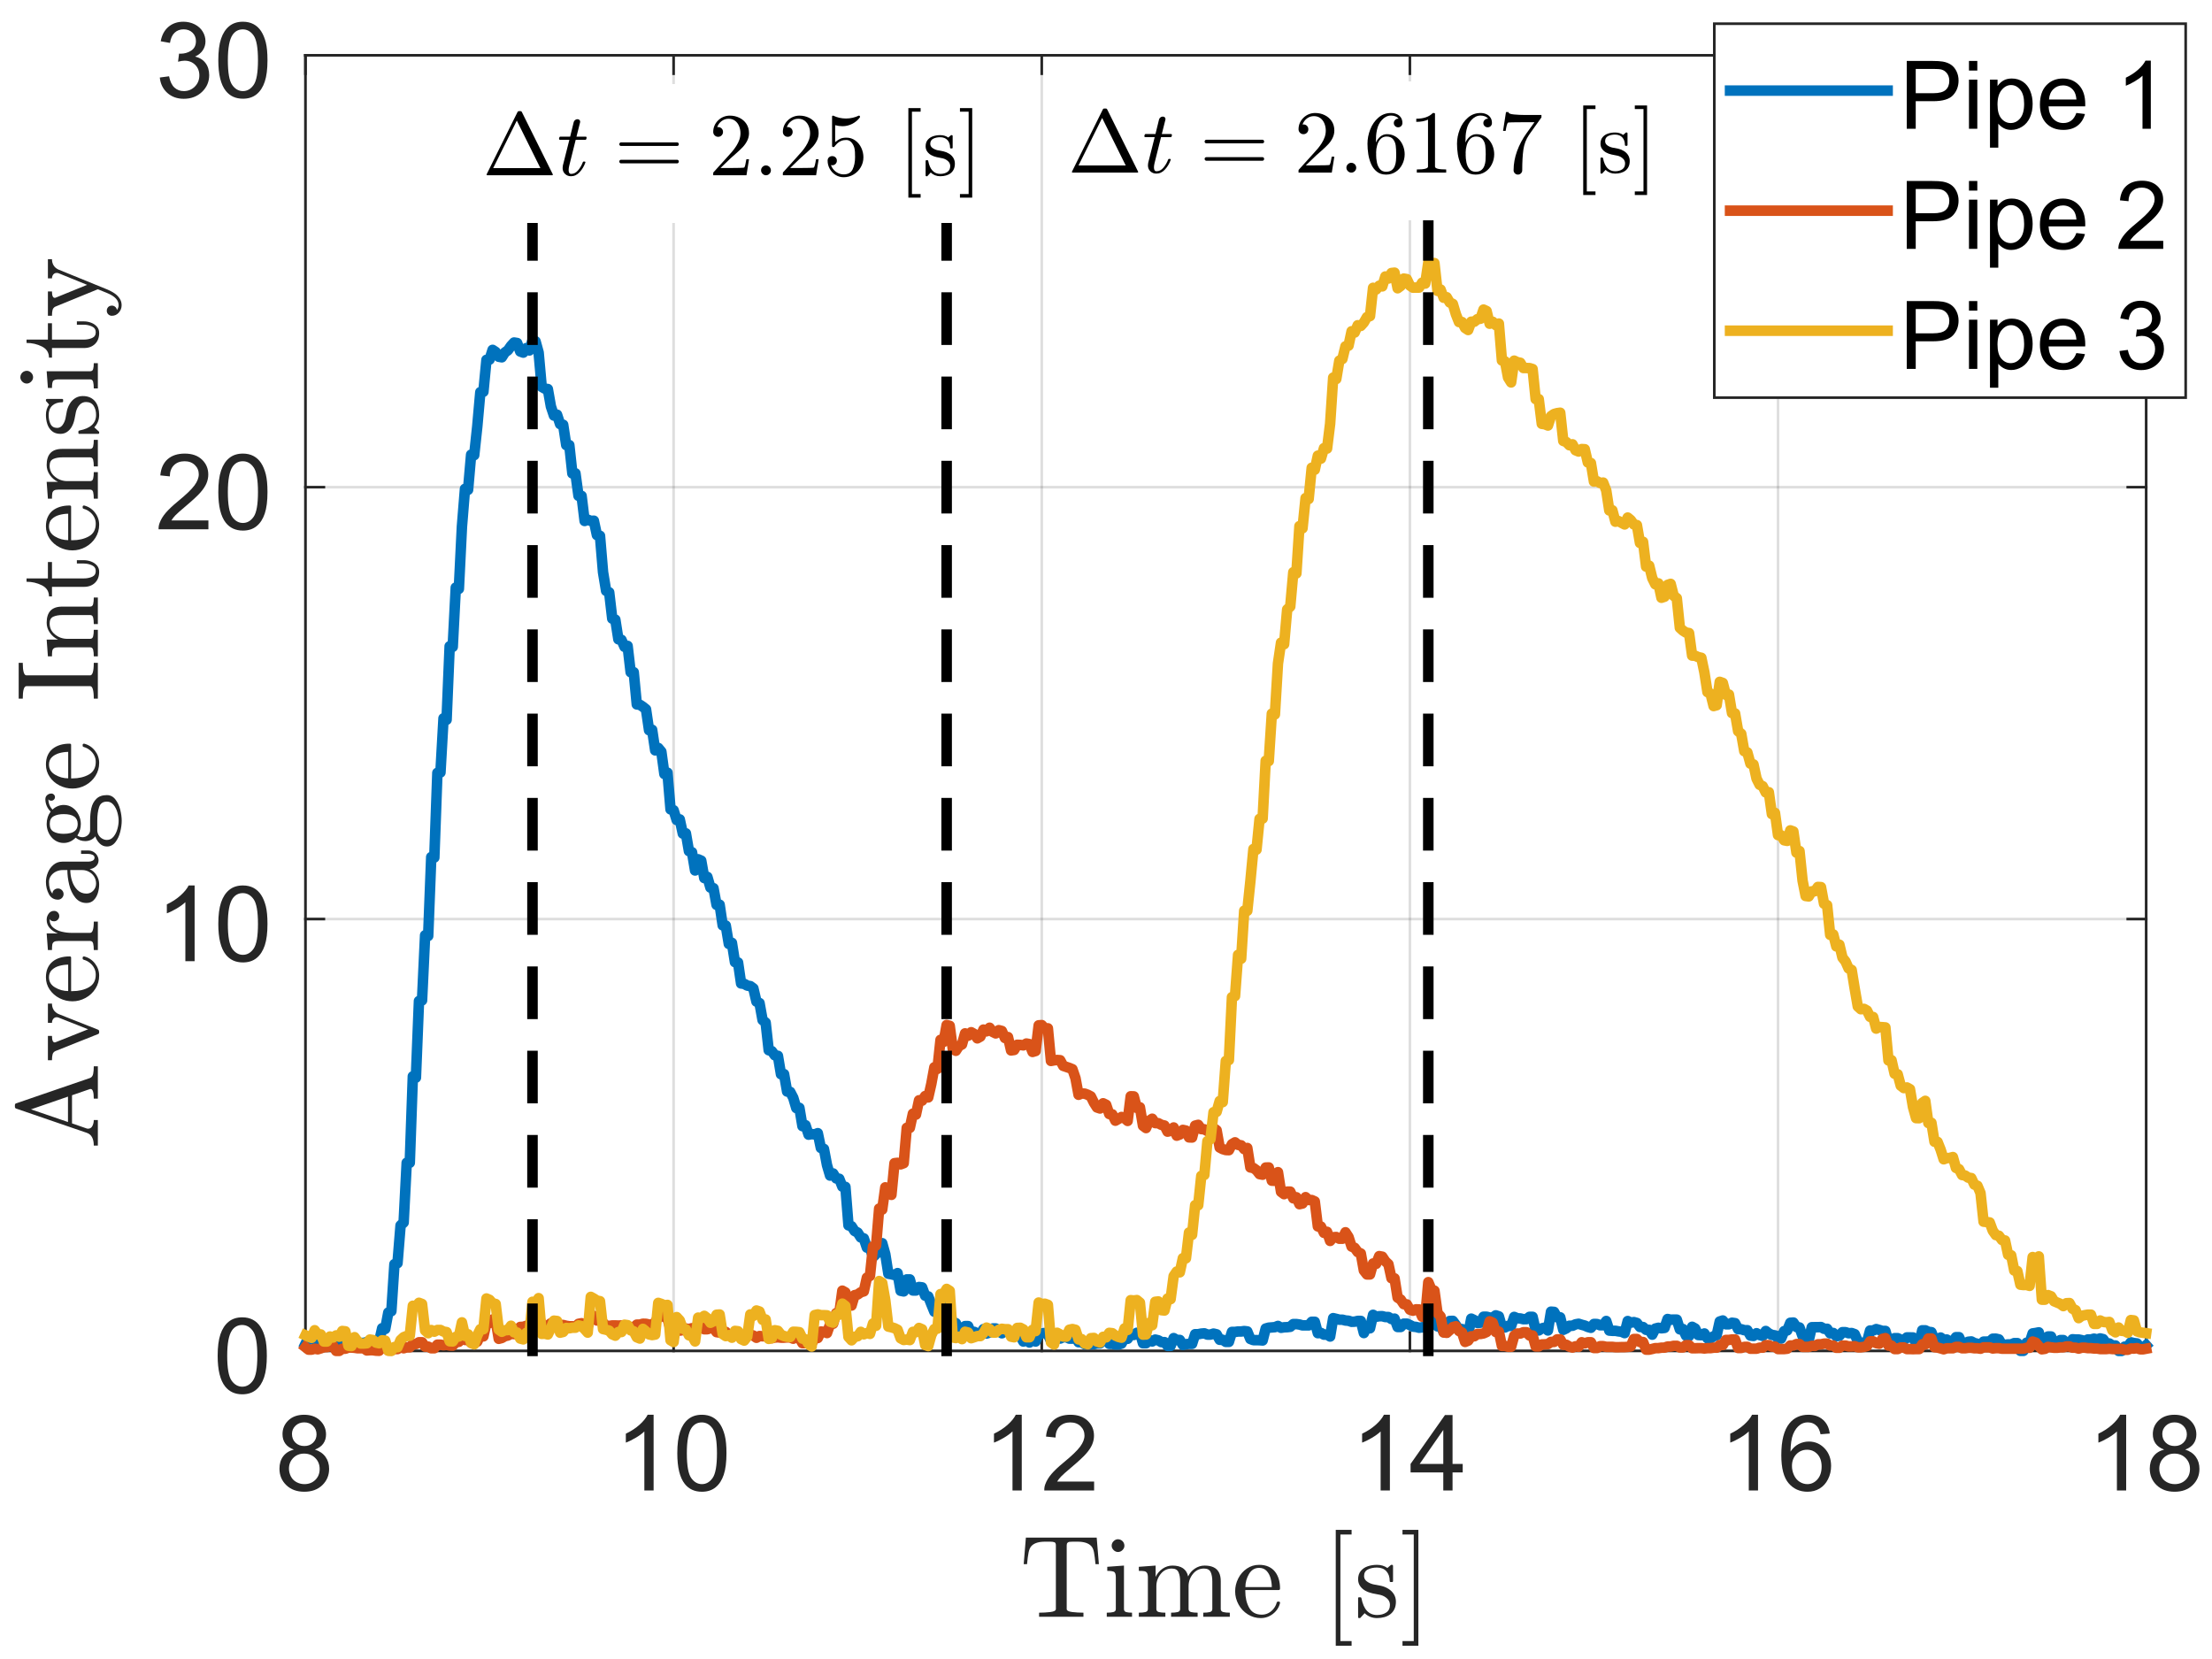 <?xml version="1.0"?>
<!DOCTYPE svg PUBLIC '-//W3C//DTD SVG 1.0//EN'
          'http://www.w3.org/TR/2001/REC-SVG-20010904/DTD/svg10.dtd'>
<svg xmlns:xlink="http://www.w3.org/1999/xlink" style="fill-opacity:1; color-rendering:auto; color-interpolation:auto; text-rendering:auto; stroke:black; stroke-linecap:square; stroke-miterlimit:10; shape-rendering:auto; stroke-opacity:1; fill:black; stroke-dasharray:none; font-weight:normal; stroke-width:1; font-family:'Dialog'; font-style:normal; stroke-linejoin:miter; font-size:12px; stroke-dashoffset:0; image-rendering:auto;" width="840" height="630" xmlns="http://www.w3.org/2000/svg"
><rect width="100%" height="100%" fill="#333333" stroke="none"/><!--Generated by the Batik Graphics2D SVG Generator--><defs id="genericDefs"
  /><g
  ><defs id="defs1"
    ><clipPath clipPathUnits="userSpaceOnUse" id="clipPath1"
      ><path d="M0 0 L840 0 L840 630 L0 630 L0 0 Z"
      /></clipPath
    ></defs
    ><g style="fill:white; stroke:white;"
    ><rect x="0" y="0" width="840" style="clip-path:url(#clipPath1); stroke:none;" height="630"
    /></g
    ><g style="fill:white; text-rendering:optimizeSpeed; color-rendering:optimizeSpeed; image-rendering:optimizeSpeed; shape-rendering:crispEdges; stroke:white; color-interpolation:sRGB;"
    ><rect x="0" width="840" height="630" y="0" style="stroke:none;"
      /><path style="stroke:none;" d="M116 513 L815 513 L815 21 L116 21 Z"
    /></g
    ><g style="stroke-linecap:butt; fill-opacity:0.149; fill:rgb(38,38,38); text-rendering:geometricPrecision; image-rendering:optimizeQuality; color-rendering:optimizeQuality; stroke-linejoin:round; stroke:rgb(38,38,38); color-interpolation:linearRGB; stroke-opacity:0.149;"
    ><line y2="21" style="fill:none;" x1="116" x2="116" y1="513"
      /><line y2="21" style="fill:none;" x1="255.8" x2="255.8" y1="513"
      /><line y2="21" style="fill:none;" x1="395.6" x2="395.6" y1="513"
      /><line y2="21" style="fill:none;" x1="535.4" x2="535.4" y1="513"
      /><line y2="21" style="fill:none;" x1="675.2" x2="675.2" y1="513"
      /><line y2="21" style="fill:none;" x1="815" x2="815" y1="513"
      /><line y2="513" style="fill:none;" x1="815" x2="116" y1="513"
      /><line y2="349" style="fill:none;" x1="815" x2="116" y1="349"
      /><line y2="185" style="fill:none;" x1="815" x2="116" y1="185"
      /><line y2="21" style="fill:none;" x1="815" x2="116" y1="21"
      /><line x1="116" x2="815" y1="513" style="stroke-linecap:square; fill-opacity:1; fill:none; stroke-opacity:1;" y2="513"
      /><line x1="116" x2="815" y1="21" style="stroke-linecap:square; fill-opacity:1; fill:none; stroke-opacity:1;" y2="21"
      /><line x1="116" x2="116" y1="513" style="stroke-linecap:square; fill-opacity:1; fill:none; stroke-opacity:1;" y2="506.01"
      /><line x1="255.8" x2="255.8" y1="513" style="stroke-linecap:square; fill-opacity:1; fill:none; stroke-opacity:1;" y2="506.01"
      /><line x1="395.6" x2="395.6" y1="513" style="stroke-linecap:square; fill-opacity:1; fill:none; stroke-opacity:1;" y2="506.01"
      /><line x1="535.4" x2="535.4" y1="513" style="stroke-linecap:square; fill-opacity:1; fill:none; stroke-opacity:1;" y2="506.01"
      /><line x1="675.2" x2="675.2" y1="513" style="stroke-linecap:square; fill-opacity:1; fill:none; stroke-opacity:1;" y2="506.01"
      /><line x1="815" x2="815" y1="513" style="stroke-linecap:square; fill-opacity:1; fill:none; stroke-opacity:1;" y2="506.01"
      /><line x1="116" x2="116" y1="21" style="stroke-linecap:square; fill-opacity:1; fill:none; stroke-opacity:1;" y2="27.99"
      /><line x1="255.8" x2="255.8" y1="21" style="stroke-linecap:square; fill-opacity:1; fill:none; stroke-opacity:1;" y2="27.99"
      /><line x1="395.6" x2="395.6" y1="21" style="stroke-linecap:square; fill-opacity:1; fill:none; stroke-opacity:1;" y2="27.99"
      /><line x1="535.4" x2="535.4" y1="21" style="stroke-linecap:square; fill-opacity:1; fill:none; stroke-opacity:1;" y2="27.99"
      /><line x1="675.2" x2="675.2" y1="21" style="stroke-linecap:square; fill-opacity:1; fill:none; stroke-opacity:1;" y2="27.99"
      /><line x1="815" x2="815" y1="21" style="stroke-linecap:square; fill-opacity:1; fill:none; stroke-opacity:1;" y2="27.99"
    /></g
    ><g transform="translate(116,525)" style="font-size:40px; fill:rgb(38,38,38); text-rendering:geometricPrecision; color-rendering:optimizeQuality; image-rendering:optimizeQuality; stroke:rgb(38,38,38); color-interpolation:linearRGB;"
    ><path style="stroke:none;" d="M-4.422 25.469 Q-6.609 24.672 -7.664 23.188 Q-8.719 21.703 -8.719 19.625 Q-8.719 16.5 -6.477 14.375 Q-4.234 12.25 -0.5 12.25 Q3.25 12.25 5.531 14.43 Q7.812 16.609 7.812 19.734 Q7.812 21.719 6.773 23.195 Q5.734 24.672 3.594 25.469 Q6.234 26.328 7.609 28.242 Q8.984 30.156 8.984 32.812 Q8.984 36.484 6.391 38.984 Q3.797 41.484 -0.438 41.484 Q-4.688 41.484 -7.281 38.977 Q-9.875 36.469 -9.875 32.719 Q-9.875 29.922 -8.461 28.039 Q-7.047 26.156 -4.422 25.469 ZM-5.125 19.516 Q-5.125 21.547 -3.82 22.836 Q-2.516 24.125 -0.422 24.125 Q1.609 24.125 2.906 22.844 Q4.203 21.562 4.203 19.703 Q4.203 17.781 2.867 16.461 Q1.531 15.141 -0.469 15.141 Q-2.469 15.141 -3.797 16.43 Q-5.125 17.719 -5.125 19.516 ZM-6.266 32.734 Q-6.266 34.234 -5.555 35.641 Q-4.844 37.047 -3.438 37.82 Q-2.031 38.594 -0.406 38.594 Q2.109 38.594 3.75 36.977 Q5.391 35.359 5.391 32.859 Q5.391 30.312 3.703 28.656 Q2.016 27 -0.516 27 Q-3 27 -4.633 28.641 Q-6.266 30.281 -6.266 32.734 Z"
    /></g
    ><g transform="translate(255.8,525)" style="font-size:40px; fill:rgb(38,38,38); text-rendering:geometricPrecision; color-rendering:optimizeQuality; image-rendering:optimizeQuality; stroke:rgb(38,38,38); color-interpolation:linearRGB;"
    ><path style="stroke:none;" d="M-7.594 41 L-11.109 41 L-11.109 18.594 Q-12.375 19.812 -14.438 21.023 Q-16.5 22.234 -18.141 22.828 L-18.141 19.438 Q-15.188 18.047 -12.984 16.078 Q-10.781 14.109 -9.859 12.25 L-7.594 12.25 L-7.594 41 ZM1.402 26.875 Q1.402 21.797 2.449 18.703 Q3.496 15.609 5.559 13.93 Q7.621 12.25 10.746 12.25 Q13.043 12.25 14.785 13.18 Q16.527 14.109 17.66 15.852 Q18.793 17.594 19.434 20.109 Q20.074 22.625 20.074 26.875 Q20.074 31.922 19.043 35.016 Q18.012 38.109 15.949 39.797 Q13.887 41.484 10.746 41.484 Q6.606 41.484 4.246 38.516 Q1.402 34.938 1.402 26.875 ZM5.027 26.875 Q5.027 33.922 6.676 36.258 Q8.324 38.594 10.746 38.594 Q13.168 38.594 14.816 36.25 Q16.465 33.906 16.465 26.875 Q16.465 19.812 14.816 17.484 Q13.168 15.156 10.699 15.156 Q8.277 15.156 6.84 17.203 Q5.027 19.828 5.027 26.875 Z"
    /></g
    ><g transform="translate(395.6,525)" style="font-size:40px; fill:rgb(38,38,38); text-rendering:geometricPrecision; color-rendering:optimizeQuality; image-rendering:optimizeQuality; stroke:rgb(38,38,38); color-interpolation:linearRGB;"
    ><path style="stroke:none;" d="M-7.594 41 L-11.109 41 L-11.109 18.594 Q-12.375 19.812 -14.438 21.023 Q-16.5 22.234 -18.141 22.828 L-18.141 19.438 Q-15.188 18.047 -12.984 16.078 Q-10.781 14.109 -9.859 12.25 L-7.594 12.25 L-7.594 41 ZM19.887 37.625 L19.887 41 L0.965 41 Q0.918 39.734 1.371 38.562 Q2.09 36.625 3.684 34.75 Q5.277 32.875 8.277 30.406 Q12.949 26.578 14.59 24.344 Q16.23 22.109 16.23 20.125 Q16.23 18.031 14.738 16.594 Q13.246 15.156 10.84 15.156 Q8.309 15.156 6.785 16.68 Q5.262 18.203 5.231 20.906 L1.621 20.531 Q1.996 16.484 4.418 14.367 Q6.84 12.25 10.918 12.25 Q15.043 12.25 17.441 14.531 Q19.84 16.812 19.84 20.203 Q19.84 21.922 19.137 23.578 Q18.434 25.234 16.809 27.07 Q15.184 28.906 11.387 32.109 Q8.23 34.766 7.332 35.711 Q6.434 36.656 5.84 37.625 L19.887 37.625 Z"
    /></g
    ><g transform="translate(535.4,525)" style="font-size:40px; fill:rgb(38,38,38); text-rendering:geometricPrecision; color-rendering:optimizeQuality; image-rendering:optimizeQuality; stroke:rgb(38,38,38); color-interpolation:linearRGB;"
    ><path style="stroke:none;" d="M-7.594 41 L-11.109 41 L-11.109 18.594 Q-12.375 19.812 -14.438 21.023 Q-16.5 22.234 -18.141 22.828 L-18.141 19.438 Q-15.188 18.047 -12.984 16.078 Q-10.781 14.109 -9.859 12.25 L-7.594 12.25 L-7.594 41 ZM12.684 41 L12.684 34.141 L0.262 34.141 L0.262 30.922 L13.324 12.359 L16.199 12.359 L16.199 30.922 L20.059 30.922 L20.059 34.141 L16.199 34.141 L16.199 41 L12.684 41 ZM12.684 30.922 L12.684 18.016 L3.715 30.922 L12.684 30.922 Z"
    /></g
    ><g transform="translate(675.2,525)" style="font-size:40px; fill:rgb(38,38,38); text-rendering:geometricPrecision; color-rendering:optimizeQuality; image-rendering:optimizeQuality; stroke:rgb(38,38,38); color-interpolation:linearRGB;"
    ><path style="stroke:none;" d="M-7.594 41 L-11.109 41 L-11.109 18.594 Q-12.375 19.812 -14.438 21.023 Q-16.5 22.234 -18.141 22.828 L-18.141 19.438 Q-15.188 18.047 -12.984 16.078 Q-10.781 14.109 -9.859 12.25 L-7.594 12.25 L-7.594 41 ZM19.652 19.375 L16.152 19.656 Q15.684 17.578 14.824 16.641 Q13.402 15.141 11.309 15.141 Q9.637 15.141 8.355 16.078 Q6.699 17.281 5.746 19.609 Q4.793 21.938 4.746 26.234 Q6.012 24.297 7.848 23.359 Q9.684 22.422 11.699 22.422 Q15.215 22.422 17.684 25.008 Q20.152 27.594 20.152 31.703 Q20.152 34.391 18.996 36.711 Q17.84 39.031 15.809 40.258 Q13.777 41.484 11.199 41.484 Q6.793 41.484 4.019 38.25 Q1.246 35.016 1.246 27.594 Q1.246 19.297 4.324 15.531 Q6.996 12.25 11.527 12.25 Q14.902 12.25 17.059 14.141 Q19.215 16.031 19.652 19.375 ZM5.293 31.719 Q5.293 33.531 6.066 35.195 Q6.84 36.859 8.223 37.727 Q9.605 38.594 11.137 38.594 Q13.355 38.594 14.957 36.797 Q16.559 35 16.559 31.922 Q16.559 28.953 14.98 27.242 Q13.402 25.531 10.996 25.531 Q8.621 25.531 6.957 27.242 Q5.293 28.953 5.293 31.719 Z"
    /></g
    ><g transform="translate(815,525)" style="font-size:40px; fill:rgb(38,38,38); text-rendering:geometricPrecision; color-rendering:optimizeQuality; image-rendering:optimizeQuality; stroke:rgb(38,38,38); color-interpolation:linearRGB;"
    ><path style="stroke:none;" d="M-7.594 41 L-11.109 41 L-11.109 18.594 Q-12.375 19.812 -14.438 21.023 Q-16.5 22.234 -18.141 22.828 L-18.141 19.438 Q-15.188 18.047 -12.984 16.078 Q-10.781 14.109 -9.859 12.25 L-7.594 12.25 L-7.594 41 ZM6.824 25.469 Q4.637 24.672 3.582 23.188 Q2.527 21.703 2.527 19.625 Q2.527 16.5 4.769 14.375 Q7.012 12.25 10.746 12.25 Q14.496 12.25 16.777 14.43 Q19.059 16.609 19.059 19.734 Q19.059 21.719 18.02 23.195 Q16.98 24.672 14.84 25.469 Q17.48 26.328 18.855 28.242 Q20.23 30.156 20.23 32.812 Q20.23 36.484 17.637 38.984 Q15.043 41.484 10.809 41.484 Q6.559 41.484 3.965 38.977 Q1.371 36.469 1.371 32.719 Q1.371 29.922 2.785 28.039 Q4.199 26.156 6.824 25.469 ZM6.121 19.516 Q6.121 21.547 7.426 22.836 Q8.73 24.125 10.824 24.125 Q12.855 24.125 14.152 22.844 Q15.449 21.562 15.449 19.703 Q15.449 17.781 14.113 16.461 Q12.777 15.141 10.777 15.141 Q8.777 15.141 7.449 16.43 Q6.121 17.719 6.121 19.516 ZM4.981 32.734 Q4.981 34.234 5.691 35.641 Q6.402 37.047 7.809 37.82 Q9.215 38.594 10.84 38.594 Q13.355 38.594 14.996 36.977 Q16.637 35.359 16.637 32.859 Q16.637 30.312 14.949 28.656 Q13.262 27 10.73 27 Q8.246 27 6.613 28.641 Q4.981 30.281 4.981 32.734 Z"
    /></g
    ><g transform="translate(465.5,577)" style="font-size:44px; fill:rgb(38,38,38); text-rendering:geometricPrecision; image-rendering:optimizeQuality; color-rendering:optimizeQuality; font-family:'mwa_cmr10'; stroke:rgb(38,38,38); color-interpolation:linearRGB;"
    ><path style="stroke:none;" d="M-70.907 36.96 L-70.907 35.413 Q-68.704 35.413 -66.618 35.163 Q-64.532 34.913 -64.532 34.022 L-64.532 9.851 Q-64.532 8.897 -65.055 8.671 Q-65.579 8.444 -66.766 8.444 L-68.61 8.444 Q-72.235 8.444 -73.766 10.038 Q-74.563 10.835 -74.907 12.585 Q-75.251 14.335 -75.485 16.976 L-76.751 16.976 L-75.923 6.897 L-49.032 6.897 L-48.204 16.976 L-49.485 16.976 Q-49.751 14.147 -50.063 12.483 Q-50.376 10.819 -51.188 10.038 Q-52.735 8.444 -56.344 8.444 L-58.188 8.444 Q-58.985 8.444 -59.423 8.514 Q-59.86 8.585 -60.141 8.889 Q-60.423 9.194 -60.423 9.851 L-60.423 34.022 Q-60.423 34.913 -58.337 35.163 Q-56.251 35.413 -54.063 35.413 L-54.063 36.96 L-70.907 36.96 Z"
      /><path style="stroke:none;" d="M-45.207 36.96 L-45.207 35.413 Q-43.707 35.413 -42.739 35.179 Q-41.77 34.944 -41.77 34.022 L-41.77 22.007 Q-41.77 20.304 -42.426 19.921 Q-43.082 19.538 -45.02 19.538 L-45.02 17.991 L-38.676 17.522 L-38.676 34.022 Q-38.676 34.944 -37.84 35.179 Q-37.004 35.413 -35.614 35.413 L-35.614 36.96 L-45.207 36.96 ZM-43.348 9.96 Q-43.348 8.991 -42.614 8.257 Q-41.879 7.522 -40.942 7.522 Q-40.317 7.522 -39.739 7.843 Q-39.16 8.163 -38.832 8.749 Q-38.504 9.335 -38.504 9.96 Q-38.504 10.897 -39.239 11.632 Q-39.973 12.366 -40.942 12.366 Q-41.879 12.366 -42.614 11.632 Q-43.348 10.897 -43.348 9.96 Z"
      /><path style="stroke:none;" d="M-33.032 36.96 L-33.032 35.413 Q-31.532 35.413 -30.563 35.179 Q-29.595 34.944 -29.595 34.022 L-29.595 22.007 Q-29.595 20.819 -29.946 20.296 Q-30.298 19.772 -30.97 19.655 Q-31.641 19.538 -33.032 19.538 L-33.032 17.991 L-26.657 17.522 L-26.657 21.819 Q-25.766 19.929 -24.04 18.726 Q-22.313 17.522 -20.266 17.522 Q-15.204 17.522 -14.313 21.647 Q-13.438 19.788 -11.743 18.655 Q-10.048 17.522 -8.032 17.522 Q-6.032 17.522 -4.665 18.163 Q-3.298 18.804 -2.61 20.124 Q-1.923 21.444 -1.923 23.444 L-1.923 34.022 Q-1.923 34.944 -0.946 35.179 Q0.03 35.413 1.515 35.413 L1.515 36.96 L-8.563 36.96 L-8.563 35.413 Q-7.063 35.413 -6.095 35.179 Q-5.126 34.944 -5.126 34.022 L-5.126 23.569 Q-5.126 21.366 -5.751 20.007 Q-6.376 18.647 -8.298 18.647 Q-10.845 18.647 -12.493 20.694 Q-14.141 22.741 -14.141 25.335 L-14.141 34.022 Q-14.141 34.944 -13.18 35.179 Q-12.22 35.413 -10.704 35.413 L-10.704 36.96 L-20.782 36.96 L-20.782 35.413 Q-19.282 35.413 -18.313 35.179 Q-17.345 34.944 -17.345 34.022 L-17.345 23.569 Q-17.345 21.429 -17.97 20.038 Q-18.595 18.647 -20.532 18.647 Q-23.079 18.647 -24.727 20.694 Q-26.376 22.741 -26.376 25.335 L-26.376 34.022 Q-26.376 34.944 -25.407 35.179 Q-24.438 35.413 -22.954 35.413 L-22.954 36.96 L-33.032 36.96 Z"
      /><path style="stroke:none;" d="M13.275 37.46 Q10.588 37.46 8.346 36.046 Q6.104 34.632 4.822 32.28 Q3.541 29.929 3.541 27.319 Q3.541 24.741 4.713 22.421 Q5.885 20.101 7.979 18.671 Q10.072 17.241 12.65 17.241 Q14.682 17.241 16.174 17.913 Q17.666 18.585 18.635 19.788 Q19.604 20.991 20.096 22.624 Q20.588 24.257 20.588 26.21 Q20.588 26.804 20.135 26.804 L7.401 26.804 L7.401 27.272 Q7.401 30.929 8.869 33.546 Q10.338 36.163 13.666 36.163 Q15.025 36.163 16.174 35.561 Q17.322 34.96 18.166 33.889 Q19.01 32.819 19.322 31.585 Q19.354 31.444 19.479 31.319 Q19.604 31.194 19.744 31.194 L20.135 31.194 Q20.588 31.194 20.588 31.757 Q19.963 34.257 17.901 35.858 Q15.838 37.46 13.275 37.46 ZM7.432 25.694 L17.463 25.694 Q17.463 24.054 17.002 22.351 Q16.541 20.647 15.471 19.522 Q14.4 18.397 12.65 18.397 Q10.166 18.397 8.799 20.726 Q7.432 23.054 7.432 25.694 Z"
      /><path style="stroke:none;" d="M41.748 47.96 L41.748 3.96 L47.763 3.96 L47.763 5.726 L43.513 5.726 L43.513 46.194 L47.763 46.194 L47.763 47.96 L41.748 47.96 Z"
      /><path style="stroke:none;" d="M50.236 37.085 L50.236 29.913 Q50.236 29.569 50.611 29.569 L51.157 29.569 Q51.407 29.569 51.501 29.913 Q52.72 36.288 57.423 36.288 Q59.517 36.288 60.923 35.343 Q62.329 34.397 62.329 32.429 Q62.329 31.007 61.228 30.007 Q60.126 29.007 58.626 28.647 L55.689 28.069 Q54.204 27.741 52.993 27.077 Q51.782 26.413 51.009 25.304 Q50.236 24.194 50.236 22.741 Q50.236 20.804 51.251 19.569 Q52.267 18.335 53.9 17.788 Q55.532 17.241 57.423 17.241 Q59.689 17.241 61.361 18.444 L62.626 17.351 Q62.626 17.241 62.845 17.241 L63.157 17.241 Q63.298 17.241 63.4 17.358 Q63.501 17.476 63.501 17.601 L63.501 23.366 Q63.501 23.772 63.157 23.772 L62.626 23.772 Q62.236 23.772 62.236 23.366 Q62.236 21.054 60.962 19.663 Q59.689 18.272 57.376 18.272 Q55.407 18.272 53.954 18.999 Q52.501 19.726 52.501 21.507 Q52.501 22.741 53.548 23.522 Q54.595 24.304 55.986 24.647 L58.97 25.21 Q60.47 25.554 61.775 26.366 Q63.079 27.179 63.837 28.429 Q64.595 29.679 64.595 31.241 Q64.595 32.835 64.048 34.007 Q63.501 35.179 62.525 35.952 Q61.548 36.725 60.22 37.093 Q58.892 37.46 57.423 37.46 Q54.673 37.46 52.72 35.6 L51.111 37.35 Q51.111 37.46 50.876 37.46 L50.611 37.46 Q50.236 37.46 50.236 37.085 Z"
      /><path style="stroke:none;" d="M67.091 47.96 L67.091 46.194 L71.372 46.194 L71.372 5.726 L67.091 5.726 L67.091 3.96 L73.122 3.96 L73.122 47.96 L67.091 47.96 Z"
    /></g
    ><g style="fill:rgb(38,38,38); text-rendering:geometricPrecision; color-rendering:optimizeQuality; image-rendering:optimizeQuality; stroke-linejoin:round; stroke:rgb(38,38,38); color-interpolation:linearRGB;"
    ><line y2="21" style="fill:none;" x1="116" x2="116" y1="513"
      /><line y2="21" style="fill:none;" x1="815" x2="815" y1="513"
      /><line y2="513" style="fill:none;" x1="116" x2="122.99" y1="513"
      /><line y2="349" style="fill:none;" x1="116" x2="122.99" y1="349"
      /><line y2="185" style="fill:none;" x1="116" x2="122.99" y1="185"
      /><line y2="21" style="fill:none;" x1="116" x2="122.99" y1="21"
      /><line y2="513" style="fill:none;" x1="815" x2="808.01" y1="513"
      /><line y2="349" style="fill:none;" x1="815" x2="808.01" y1="349"
      /><line y2="185" style="fill:none;" x1="815" x2="808.01" y1="185"
      /><line y2="21" style="fill:none;" x1="815" x2="808.01" y1="21"
    /></g
    ><g transform="translate(104,513)" style="font-size:40px; fill:rgb(38,38,38); text-rendering:geometricPrecision; color-rendering:optimizeQuality; image-rendering:optimizeQuality; stroke:rgb(38,38,38); color-interpolation:linearRGB;"
    ><path style="stroke:none;" d="M-21.344 1.875 Q-21.344 -3.203 -20.297 -6.297 Q-19.25 -9.391 -17.188 -11.07 Q-15.125 -12.75 -12 -12.75 Q-9.703 -12.75 -7.961 -11.82 Q-6.219 -10.891 -5.086 -9.148 Q-3.953 -7.406 -3.312 -4.891 Q-2.672 -2.375 -2.672 1.875 Q-2.672 6.922 -3.703 10.016 Q-4.734 13.109 -6.797 14.797 Q-8.859 16.484 -12 16.484 Q-16.141 16.484 -18.5 13.516 Q-21.344 9.938 -21.344 1.875 ZM-17.719 1.875 Q-17.719 8.922 -16.07 11.258 Q-14.422 13.594 -12 13.594 Q-9.578 13.594 -7.93 11.25 Q-6.281 8.906 -6.281 1.875 Q-6.281 -5.188 -7.93 -7.516 Q-9.578 -9.844 -12.047 -9.844 Q-14.469 -9.844 -15.906 -7.797 Q-17.719 -5.172 -17.719 1.875 Z"
    /></g
    ><g transform="translate(104,349)" style="font-size:40px; fill:rgb(38,38,38); text-rendering:geometricPrecision; color-rendering:optimizeQuality; image-rendering:optimizeQuality; stroke:rgb(38,38,38); color-interpolation:linearRGB;"
    ><path style="stroke:none;" d="M-30.094 16 L-33.609 16 L-33.609 -6.406 Q-34.875 -5.188 -36.938 -3.977 Q-39 -2.766 -40.641 -2.172 L-40.641 -5.562 Q-37.688 -6.953 -35.484 -8.922 Q-33.281 -10.891 -32.359 -12.75 L-30.094 -12.75 L-30.094 16 ZM-21.098 1.875 Q-21.098 -3.203 -20.051 -6.297 Q-19.004 -9.391 -16.941 -11.07 Q-14.879 -12.75 -11.754 -12.75 Q-9.457 -12.75 -7.715 -11.82 Q-5.973 -10.891 -4.84 -9.148 Q-3.707 -7.406 -3.066 -4.891 Q-2.426 -2.375 -2.426 1.875 Q-2.426 6.922 -3.457 10.016 Q-4.488 13.109 -6.551 14.797 Q-8.613 16.484 -11.754 16.484 Q-15.895 16.484 -18.254 13.516 Q-21.098 9.938 -21.098 1.875 ZM-17.473 1.875 Q-17.473 8.922 -15.824 11.258 Q-14.176 13.594 -11.754 13.594 Q-9.332 13.594 -7.684 11.25 Q-6.035 8.906 -6.035 1.875 Q-6.035 -5.188 -7.684 -7.516 Q-9.332 -9.844 -11.801 -9.844 Q-14.223 -9.844 -15.66 -7.797 Q-17.473 -5.172 -17.473 1.875 Z"
    /></g
    ><g transform="translate(104,185)" style="font-size:40px; fill:rgb(38,38,38); text-rendering:geometricPrecision; color-rendering:optimizeQuality; image-rendering:optimizeQuality; stroke:rgb(38,38,38); color-interpolation:linearRGB;"
    ><path style="stroke:none;" d="M-24.859 12.625 L-24.859 16 L-43.781 16 Q-43.828 14.734 -43.375 13.562 Q-42.656 11.625 -41.062 9.75 Q-39.469 7.875 -36.469 5.406 Q-31.797 1.578 -30.156 -0.656 Q-28.516 -2.891 -28.516 -4.875 Q-28.516 -6.969 -30.008 -8.406 Q-31.5 -9.844 -33.906 -9.844 Q-36.438 -9.844 -37.961 -8.32 Q-39.484 -6.797 -39.516 -4.094 L-43.125 -4.469 Q-42.75 -8.516 -40.328 -10.633 Q-37.906 -12.75 -33.828 -12.75 Q-29.703 -12.75 -27.305 -10.469 Q-24.906 -8.188 -24.906 -4.797 Q-24.906 -3.078 -25.609 -1.422 Q-26.312 0.234 -27.938 2.07 Q-29.562 3.906 -33.359 7.109 Q-36.516 9.766 -37.414 10.711 Q-38.312 11.656 -38.906 12.625 L-24.859 12.625 ZM-21.098 1.875 Q-21.098 -3.203 -20.051 -6.297 Q-19.004 -9.391 -16.941 -11.07 Q-14.879 -12.75 -11.754 -12.75 Q-9.457 -12.75 -7.715 -11.82 Q-5.973 -10.891 -4.84 -9.148 Q-3.707 -7.406 -3.066 -4.891 Q-2.426 -2.375 -2.426 1.875 Q-2.426 6.922 -3.457 10.016 Q-4.488 13.109 -6.551 14.797 Q-8.613 16.484 -11.754 16.484 Q-15.895 16.484 -18.254 13.516 Q-21.098 9.938 -21.098 1.875 ZM-17.473 1.875 Q-17.473 8.922 -15.824 11.258 Q-14.176 13.594 -11.754 13.594 Q-9.332 13.594 -7.684 11.25 Q-6.035 8.906 -6.035 1.875 Q-6.035 -5.188 -7.684 -7.516 Q-9.332 -9.844 -11.801 -9.844 Q-14.223 -9.844 -15.66 -7.797 Q-17.473 -5.172 -17.473 1.875 Z"
    /></g
    ><g transform="translate(104,21)" style="font-size:40px; fill:rgb(38,38,38); text-rendering:geometricPrecision; color-rendering:optimizeQuality; image-rendering:optimizeQuality; stroke:rgb(38,38,38); color-interpolation:linearRGB;"
    ><path style="stroke:none;" d="M-43.312 8.438 L-39.797 7.969 Q-39.203 10.953 -37.742 12.273 Q-36.281 13.594 -34.203 13.594 Q-31.719 13.594 -30.008 11.875 Q-28.297 10.156 -28.297 7.625 Q-28.297 5.203 -29.883 3.625 Q-31.469 2.047 -33.906 2.047 Q-34.906 2.047 -36.391 2.438 L-36 -0.641 Q-35.641 -0.609 -35.422 -0.609 Q-33.188 -0.609 -31.391 -1.781 Q-29.594 -2.953 -29.594 -5.391 Q-29.594 -7.328 -30.898 -8.594 Q-32.203 -9.859 -34.281 -9.859 Q-36.328 -9.859 -37.695 -8.57 Q-39.062 -7.281 -39.453 -4.703 L-42.969 -5.328 Q-42.328 -8.859 -40.039 -10.805 Q-37.75 -12.75 -34.359 -12.75 Q-32.016 -12.75 -30.039 -11.742 Q-28.062 -10.734 -27.016 -9 Q-25.969 -7.266 -25.969 -5.312 Q-25.969 -3.453 -26.969 -1.93 Q-27.969 -0.406 -29.922 0.484 Q-27.375 1.078 -25.969 2.922 Q-24.562 4.766 -24.562 7.547 Q-24.562 11.297 -27.297 13.906 Q-30.031 16.516 -34.219 16.516 Q-37.984 16.516 -40.477 14.266 Q-42.969 12.016 -43.312 8.438 ZM-21.098 1.875 Q-21.098 -3.203 -20.051 -6.297 Q-19.004 -9.391 -16.941 -11.07 Q-14.879 -12.75 -11.754 -12.75 Q-9.457 -12.75 -7.715 -11.82 Q-5.973 -10.891 -4.84 -9.148 Q-3.707 -7.406 -3.066 -4.891 Q-2.426 -2.375 -2.426 1.875 Q-2.426 6.922 -3.457 10.016 Q-4.488 13.109 -6.551 14.797 Q-8.613 16.484 -11.754 16.484 Q-15.895 16.484 -18.254 13.516 Q-21.098 9.938 -21.098 1.875 ZM-17.473 1.875 Q-17.473 8.922 -15.824 11.258 Q-14.176 13.594 -11.754 13.594 Q-9.332 13.594 -7.684 11.25 Q-6.035 8.906 -6.035 1.875 Q-6.035 -5.188 -7.684 -7.516 Q-9.332 -9.844 -11.801 -9.844 Q-14.223 -9.844 -15.66 -7.797 Q-17.473 -5.172 -17.473 1.875 Z"
    /></g
    ><g transform="translate(53,267) rotate(-90)" style="font-size:44px; fill:rgb(38,38,38); text-rendering:geometricPrecision; image-rendering:optimizeQuality; color-rendering:optimizeQuality; font-family:'mwa_cmr10'; stroke:rgb(38,38,38); color-interpolation:linearRGB;"
    ><path style="stroke:none;" d="M-168.04 -15.84 L-168.04 -17.387 Q-164.118 -17.387 -163.211 -19.981 L-153.977 -46.871 Q-153.836 -47.34 -153.258 -47.34 L-152.696 -47.34 Q-152.118 -47.34 -151.993 -46.871 L-142.352 -18.778 Q-141.946 -17.856 -140.79 -17.621 Q-139.633 -17.387 -137.915 -17.387 L-137.915 -15.84 L-150.196 -15.84 L-150.196 -17.387 Q-146.54 -17.387 -146.54 -18.575 L-146.54 -18.778 L-148.915 -25.653 L-159.602 -25.653 L-161.571 -19.981 Q-161.618 -19.84 -161.618 -19.543 Q-161.618 -18.434 -160.579 -17.91 Q-159.54 -17.387 -158.336 -17.387 L-158.336 -15.84 L-168.04 -15.84 ZM-159.086 -27.184 L-149.43 -27.184 L-154.274 -41.231 L-159.086 -27.184 Z"
      /><path style="stroke:none;" d="M-125.711 -15.84 L-132.149 -31.996 Q-132.555 -32.809 -133.399 -33.035 Q-134.243 -33.262 -135.618 -33.262 L-135.618 -34.809 L-126.383 -34.809 L-126.383 -33.262 Q-128.852 -33.262 -128.852 -32.215 Q-128.852 -32.043 -128.805 -31.95 L-123.868 -19.543 L-119.43 -30.746 Q-119.289 -31.09 -119.289 -31.465 Q-119.289 -32.293 -119.922 -32.778 Q-120.555 -33.262 -121.414 -33.262 L-121.414 -34.809 L-114.118 -34.809 L-114.118 -33.262 Q-115.477 -33.262 -116.493 -32.637 Q-117.508 -32.012 -118.071 -30.793 L-123.993 -15.84 Q-124.164 -15.34 -124.711 -15.34 L-125.024 -15.34 Q-125.571 -15.34 -125.711 -15.84 Z"
      /><path style="stroke:none;" d="M-103.508 -15.34 Q-106.196 -15.34 -108.438 -16.754 Q-110.68 -18.168 -111.961 -20.52 Q-113.243 -22.871 -113.243 -25.481 Q-113.243 -28.059 -112.071 -30.379 Q-110.899 -32.7 -108.805 -34.129 Q-106.711 -35.559 -104.133 -35.559 Q-102.102 -35.559 -100.61 -34.887 Q-99.118 -34.215 -98.149 -33.012 Q-97.18 -31.809 -96.688 -30.176 Q-96.196 -28.543 -96.196 -26.59 Q-96.196 -25.996 -96.649 -25.996 L-109.383 -25.996 L-109.383 -25.528 Q-109.383 -21.871 -107.914 -19.254 Q-106.446 -16.637 -103.118 -16.637 Q-101.758 -16.637 -100.61 -17.239 Q-99.461 -17.84 -98.618 -18.91 Q-97.774 -19.981 -97.461 -21.215 Q-97.43 -21.356 -97.305 -21.481 Q-97.18 -21.606 -97.039 -21.606 L-96.649 -21.606 Q-96.196 -21.606 -96.196 -21.043 Q-96.821 -18.543 -98.883 -16.942 Q-100.946 -15.34 -103.508 -15.34 ZM-109.352 -27.106 L-99.321 -27.106 Q-99.321 -28.746 -99.781 -30.45 Q-100.243 -32.153 -101.313 -33.278 Q-102.383 -34.403 -104.133 -34.403 Q-106.618 -34.403 -107.985 -32.075 Q-109.352 -29.746 -109.352 -27.106 Z"
      /><path style="stroke:none;" d="M-93.765 -15.84 L-93.765 -17.387 Q-92.265 -17.387 -91.296 -17.621 Q-90.328 -17.856 -90.328 -18.778 L-90.328 -30.793 Q-90.328 -31.981 -90.679 -32.504 Q-91.031 -33.028 -91.703 -33.145 Q-92.374 -33.262 -93.765 -33.262 L-93.765 -34.809 L-87.468 -35.278 L-87.468 -30.981 Q-86.765 -32.903 -85.453 -34.09 Q-84.14 -35.278 -82.265 -35.278 Q-80.968 -35.278 -79.937 -34.504 Q-78.906 -33.731 -78.906 -32.465 Q-78.906 -31.668 -79.468 -31.082 Q-80.031 -30.496 -80.874 -30.496 Q-81.687 -30.496 -82.273 -31.075 Q-82.859 -31.653 -82.859 -32.465 Q-82.859 -33.653 -82.015 -34.153 L-82.265 -34.153 Q-84.062 -34.153 -85.187 -32.864 Q-86.312 -31.575 -86.781 -29.66 Q-87.249 -27.746 -87.249 -25.996 L-87.249 -18.778 Q-87.249 -17.387 -82.984 -17.387 L-82.984 -15.84 L-93.765 -15.84 Z"
      /><path style="stroke:none;" d="M-75.907 -20.153 Q-75.907 -22.778 -73.844 -24.426 Q-71.782 -26.075 -68.891 -26.746 Q-66.001 -27.418 -63.407 -27.418 L-63.407 -29.231 Q-63.407 -30.496 -63.961 -31.684 Q-64.516 -32.871 -65.571 -33.637 Q-66.626 -34.403 -67.891 -34.403 Q-70.813 -34.403 -72.344 -33.09 Q-71.501 -33.09 -70.954 -32.457 Q-70.407 -31.825 -70.407 -30.981 Q-70.407 -30.106 -71.032 -29.481 Q-71.657 -28.856 -72.516 -28.856 Q-73.391 -28.856 -74.016 -29.481 Q-74.641 -30.106 -74.641 -30.981 Q-74.641 -33.309 -72.54 -34.434 Q-70.438 -35.559 -67.891 -35.559 Q-66.11 -35.559 -64.305 -34.801 Q-62.501 -34.043 -61.352 -32.621 Q-60.204 -31.2 -60.204 -29.309 L-60.204 -19.403 Q-60.204 -18.543 -59.836 -17.825 Q-59.469 -17.106 -58.704 -17.106 Q-57.969 -17.106 -57.618 -17.84 Q-57.266 -18.575 -57.266 -19.403 L-57.266 -22.215 L-55.969 -22.215 L-55.969 -19.403 Q-55.969 -18.418 -56.485 -17.528 Q-57.001 -16.637 -57.876 -16.106 Q-58.751 -15.575 -59.751 -15.575 Q-61.047 -15.575 -61.977 -16.575 Q-62.907 -17.575 -63.016 -18.95 Q-63.829 -17.309 -65.422 -16.325 Q-67.016 -15.34 -68.813 -15.34 Q-70.501 -15.34 -72.118 -15.84 Q-73.735 -16.34 -74.821 -17.403 Q-75.907 -18.465 -75.907 -20.153 ZM-72.344 -20.153 Q-72.344 -18.606 -71.204 -17.559 Q-70.063 -16.512 -68.516 -16.512 Q-67.094 -16.512 -65.938 -17.215 Q-64.782 -17.918 -64.094 -19.145 Q-63.407 -20.371 -63.407 -21.731 L-63.407 -26.309 Q-65.407 -26.309 -67.501 -25.653 Q-69.594 -24.996 -70.969 -23.598 Q-72.344 -22.2 -72.344 -20.153 Z"
      /><path style="stroke:none;" d="M-54.453 -12.403 Q-54.453 -13.965 -53.313 -15.137 Q-52.172 -16.309 -50.594 -16.809 Q-51.485 -17.481 -51.946 -18.489 Q-52.407 -19.496 -52.407 -20.637 Q-52.407 -22.7 -51.094 -24.278 Q-53.11 -26.262 -53.11 -28.825 Q-53.11 -30.2 -52.524 -31.403 Q-51.938 -32.606 -50.883 -33.481 Q-49.828 -34.356 -48.539 -34.817 Q-47.25 -35.278 -45.891 -35.278 Q-43.282 -35.278 -41.188 -33.762 Q-40.282 -34.731 -39.047 -35.254 Q-37.813 -35.778 -36.485 -35.778 Q-35.547 -35.778 -34.946 -35.098 Q-34.344 -34.418 -34.344 -33.481 Q-34.344 -32.95 -34.75 -32.535 Q-35.157 -32.121 -35.688 -32.121 Q-36.25 -32.121 -36.657 -32.535 Q-37.063 -32.95 -37.063 -33.481 Q-37.063 -34.293 -36.532 -34.621 Q-38.813 -34.621 -40.438 -33.043 Q-39.641 -32.262 -39.157 -31.106 Q-38.672 -29.95 -38.672 -28.825 Q-38.672 -26.95 -39.703 -25.457 Q-40.735 -23.965 -42.422 -23.137 Q-44.11 -22.309 -45.891 -22.309 Q-48.297 -22.309 -50.297 -23.621 Q-50.922 -22.762 -50.922 -21.684 Q-50.922 -20.528 -50.157 -19.653 Q-49.391 -18.778 -48.235 -18.778 L-44.625 -18.778 Q-42 -18.778 -39.899 -18.309 Q-37.797 -17.84 -36.368 -16.418 Q-34.938 -14.996 -34.938 -12.403 Q-34.938 -10.465 -36.571 -9.192 Q-38.203 -7.918 -40.469 -7.348 Q-42.735 -6.778 -44.672 -6.778 Q-46.625 -6.778 -48.907 -7.348 Q-51.188 -7.918 -52.821 -9.192 Q-54.453 -10.465 -54.453 -12.403 ZM-51.969 -12.403 Q-51.969 -10.918 -50.766 -9.918 Q-49.563 -8.918 -47.868 -8.434 Q-46.172 -7.949 -44.672 -7.949 Q-43.188 -7.949 -41.493 -8.434 Q-39.797 -8.918 -38.602 -9.918 Q-37.407 -10.918 -37.407 -12.403 Q-37.407 -14.7 -39.516 -15.379 Q-41.625 -16.059 -44.625 -16.059 L-48.235 -16.059 Q-49.25 -16.059 -50.094 -15.575 Q-50.938 -15.09 -51.453 -14.215 Q-51.969 -13.34 -51.969 -12.403 ZM-45.891 -23.496 Q-42.157 -23.496 -42.157 -28.825 Q-42.157 -31.121 -42.953 -32.614 Q-43.75 -34.106 -45.891 -34.106 Q-48.047 -34.106 -48.844 -32.614 Q-49.641 -31.121 -49.641 -28.825 Q-49.641 -27.356 -49.336 -26.176 Q-49.032 -24.996 -48.219 -24.246 Q-47.407 -23.496 -45.891 -23.496 Z"
      /><path style="stroke:none;" d="M-22.719 -15.34 Q-25.407 -15.34 -27.649 -16.754 Q-29.891 -18.168 -31.172 -20.52 Q-32.453 -22.871 -32.453 -25.481 Q-32.453 -28.059 -31.282 -30.379 Q-30.11 -32.7 -28.016 -34.129 Q-25.922 -35.559 -23.344 -35.559 Q-21.313 -35.559 -19.821 -34.887 Q-18.328 -34.215 -17.36 -33.012 Q-16.391 -31.809 -15.899 -30.176 Q-15.407 -28.543 -15.407 -26.59 Q-15.407 -25.996 -15.86 -25.996 L-28.594 -25.996 L-28.594 -25.528 Q-28.594 -21.871 -27.125 -19.254 Q-25.657 -16.637 -22.328 -16.637 Q-20.969 -16.637 -19.821 -17.239 Q-18.672 -17.84 -17.828 -18.91 Q-16.985 -19.981 -16.672 -21.215 Q-16.641 -21.356 -16.516 -21.481 Q-16.391 -21.606 -16.25 -21.606 L-15.86 -21.606 Q-15.407 -21.606 -15.407 -21.043 Q-16.032 -18.543 -18.094 -16.942 Q-20.157 -15.34 -22.719 -15.34 ZM-28.563 -27.106 L-18.532 -27.106 Q-18.532 -28.746 -18.992 -30.45 Q-19.453 -32.153 -20.524 -33.278 Q-21.594 -34.403 -23.344 -34.403 Q-25.828 -34.403 -27.196 -32.075 Q-28.563 -29.746 -28.563 -27.106 Z"
      /><path style="stroke:none;" d="M1.691 -15.84 L1.691 -17.387 Q6.441 -17.387 6.441 -18.778 L6.441 -42.95 Q6.441 -44.356 1.691 -44.356 L1.691 -45.903 L15.284 -45.903 L15.284 -44.356 Q10.534 -44.356 10.534 -42.95 L10.534 -18.778 Q10.534 -17.387 15.284 -17.387 L15.284 -15.84 L1.691 -15.84 Z"
      /><path style="stroke:none;" d="M17.751 -15.84 L17.751 -17.387 Q19.251 -17.387 20.22 -17.621 Q21.189 -17.856 21.189 -18.778 L21.189 -30.793 Q21.189 -31.981 20.837 -32.504 Q20.486 -33.028 19.814 -33.145 Q19.142 -33.262 17.751 -33.262 L17.751 -34.809 L24.126 -35.278 L24.126 -30.981 Q25.017 -32.871 26.744 -34.075 Q28.47 -35.278 30.517 -35.278 Q33.564 -35.278 35.103 -33.817 Q36.642 -32.356 36.642 -29.356 L36.642 -18.778 Q36.642 -17.856 37.603 -17.621 Q38.564 -17.387 40.08 -17.387 L40.08 -15.84 L30.001 -15.84 L30.001 -17.387 Q31.501 -17.387 32.47 -17.621 Q33.439 -17.856 33.439 -18.778 L33.439 -29.231 Q33.439 -31.371 32.814 -32.762 Q32.189 -34.153 30.251 -34.153 Q27.704 -34.153 26.056 -32.106 Q24.408 -30.059 24.408 -27.465 L24.408 -18.778 Q24.408 -17.856 25.376 -17.621 Q26.345 -17.387 27.829 -17.387 L27.829 -15.84 L17.751 -15.84 Z"
      /><path style="stroke:none;" d="M44.145 -21.121 L44.145 -33.262 L40.505 -33.262 L40.505 -34.403 Q43.38 -34.403 44.731 -37.09 Q46.083 -39.778 46.083 -42.918 L47.349 -42.918 L47.349 -34.809 L53.567 -34.809 L53.567 -33.262 L47.349 -33.262 L47.349 -21.215 Q47.349 -19.387 47.966 -18.012 Q48.583 -16.637 50.161 -16.637 Q51.677 -16.637 52.341 -18.09 Q53.005 -19.543 53.005 -21.215 L53.005 -23.809 L54.27 -23.809 L54.27 -21.121 Q54.27 -19.746 53.763 -18.403 Q53.255 -17.059 52.27 -16.2 Q51.286 -15.34 49.864 -15.34 Q47.224 -15.34 45.685 -16.926 Q44.145 -18.512 44.145 -21.121 Z"
      /><path style="stroke:none;" d="M67.725 -15.34 Q65.038 -15.34 62.796 -16.754 Q60.554 -18.168 59.272 -20.52 Q57.991 -22.871 57.991 -25.481 Q57.991 -28.059 59.163 -30.379 Q60.335 -32.7 62.429 -34.129 Q64.522 -35.559 67.1 -35.559 Q69.132 -35.559 70.624 -34.887 Q72.116 -34.215 73.085 -33.012 Q74.054 -31.809 74.546 -30.176 Q75.038 -28.543 75.038 -26.59 Q75.038 -25.996 74.585 -25.996 L61.85 -25.996 L61.85 -25.528 Q61.85 -21.871 63.319 -19.254 Q64.788 -16.637 68.116 -16.637 Q69.475 -16.637 70.624 -17.239 Q71.772 -17.84 72.616 -18.91 Q73.46 -19.981 73.772 -21.215 Q73.804 -21.356 73.929 -21.481 Q74.054 -21.606 74.194 -21.606 L74.585 -21.606 Q75.038 -21.606 75.038 -21.043 Q74.413 -18.543 72.35 -16.942 Q70.288 -15.34 67.725 -15.34 ZM61.882 -27.106 L71.913 -27.106 Q71.913 -28.746 71.452 -30.45 Q70.991 -32.153 69.921 -33.278 Q68.85 -34.403 67.1 -34.403 Q64.616 -34.403 63.249 -32.075 Q61.882 -29.746 61.882 -27.106 Z"
      /><path style="stroke:none;" d="M77.64 -15.84 L77.64 -17.387 Q79.14 -17.387 80.109 -17.621 Q81.078 -17.856 81.078 -18.778 L81.078 -30.793 Q81.078 -31.981 80.726 -32.504 Q80.375 -33.028 79.703 -33.145 Q79.031 -33.262 77.64 -33.262 L77.64 -34.809 L84.015 -35.278 L84.015 -30.981 Q84.906 -32.871 86.633 -34.075 Q88.359 -35.278 90.406 -35.278 Q93.453 -35.278 94.992 -33.817 Q96.531 -32.356 96.531 -29.356 L96.531 -18.778 Q96.531 -17.856 97.492 -17.621 Q98.453 -17.387 99.969 -17.387 L99.969 -15.84 L89.89 -15.84 L89.89 -17.387 Q91.39 -17.387 92.359 -17.621 Q93.328 -17.856 93.328 -18.778 L93.328 -29.231 Q93.328 -31.371 92.703 -32.762 Q92.078 -34.153 90.14 -34.153 Q87.594 -34.153 85.945 -32.106 Q84.297 -30.059 84.297 -27.465 L84.297 -18.778 Q84.297 -17.856 85.265 -17.621 Q86.234 -17.387 87.719 -17.387 L87.719 -15.84 L77.64 -15.84 Z"
      /><path style="stroke:none;" d="M102.241 -15.715 L102.241 -22.887 Q102.241 -23.231 102.616 -23.231 L103.163 -23.231 Q103.413 -23.231 103.507 -22.887 Q104.725 -16.512 109.429 -16.512 Q111.522 -16.512 112.929 -17.457 Q114.335 -18.403 114.335 -20.371 Q114.335 -21.793 113.233 -22.793 Q112.132 -23.793 110.632 -24.153 L107.694 -24.731 Q106.21 -25.059 104.999 -25.723 Q103.788 -26.387 103.015 -27.496 Q102.241 -28.606 102.241 -30.059 Q102.241 -31.996 103.257 -33.231 Q104.272 -34.465 105.905 -35.012 Q107.538 -35.559 109.429 -35.559 Q111.694 -35.559 113.366 -34.356 L114.632 -35.45 Q114.632 -35.559 114.85 -35.559 L115.163 -35.559 Q115.304 -35.559 115.405 -35.442 Q115.507 -35.325 115.507 -35.2 L115.507 -29.434 Q115.507 -29.028 115.163 -29.028 L114.632 -29.028 Q114.241 -29.028 114.241 -29.434 Q114.241 -31.746 112.968 -33.137 Q111.694 -34.528 109.382 -34.528 Q107.413 -34.528 105.96 -33.801 Q104.507 -33.075 104.507 -31.293 Q104.507 -30.059 105.554 -29.278 Q106.6 -28.496 107.991 -28.153 L110.975 -27.59 Q112.475 -27.246 113.78 -26.434 Q115.085 -25.621 115.843 -24.371 Q116.6 -23.121 116.6 -21.559 Q116.6 -19.965 116.054 -18.793 Q115.507 -17.621 114.53 -16.848 Q113.554 -16.075 112.225 -15.707 Q110.897 -15.34 109.429 -15.34 Q106.679 -15.34 104.725 -17.2 L103.116 -15.45 Q103.116 -15.34 102.882 -15.34 L102.616 -15.34 Q102.241 -15.34 102.241 -15.715 Z"
      /><path style="stroke:none;" d="M119.487 -15.84 L119.487 -17.387 Q120.987 -17.387 121.956 -17.621 Q122.925 -17.856 122.925 -18.778 L122.925 -30.793 Q122.925 -32.496 122.269 -32.879 Q121.612 -33.262 119.675 -33.262 L119.675 -34.809 L126.019 -35.278 L126.019 -18.778 Q126.019 -17.856 126.855 -17.621 Q127.69 -17.387 129.081 -17.387 L129.081 -15.84 L119.487 -15.84 ZM121.347 -42.84 Q121.347 -43.809 122.081 -44.543 Q122.815 -45.278 123.753 -45.278 Q124.378 -45.278 124.956 -44.957 Q125.534 -44.637 125.862 -44.051 Q126.19 -43.465 126.19 -42.84 Q126.19 -41.903 125.456 -41.168 Q124.722 -40.434 123.753 -40.434 Q122.815 -40.434 122.081 -41.168 Q121.347 -41.903 121.347 -42.84 Z"
      /><path style="stroke:none;" d="M134.835 -21.121 L134.835 -33.262 L131.194 -33.262 L131.194 -34.403 Q134.069 -34.403 135.421 -37.09 Q136.772 -39.778 136.772 -42.918 L138.038 -42.918 L138.038 -34.809 L144.256 -34.809 L144.256 -33.262 L138.038 -33.262 L138.038 -21.215 Q138.038 -19.387 138.655 -18.012 Q139.272 -16.637 140.85 -16.637 Q142.366 -16.637 143.03 -18.09 Q143.694 -19.543 143.694 -21.215 L143.694 -23.809 L144.96 -23.809 L144.96 -21.121 Q144.96 -19.746 144.452 -18.403 Q143.944 -17.059 142.96 -16.2 Q141.975 -15.34 140.553 -15.34 Q137.913 -15.34 136.374 -16.926 Q134.835 -18.512 134.835 -21.121 Z"
      /><path style="stroke:none;" d="M149.27 -8.621 Q150.114 -7.949 151.114 -7.949 Q153.895 -7.949 155.645 -12.137 L157.161 -15.84 L150.552 -31.996 Q150.145 -32.809 149.309 -33.035 Q148.474 -33.262 147.083 -33.262 L147.083 -34.809 L156.317 -34.809 L156.317 -33.262 Q153.895 -33.262 153.895 -32.215 Q153.895 -32.043 153.927 -31.95 L158.833 -19.918 L163.239 -30.746 Q163.364 -31.09 163.364 -31.496 Q163.364 -32.043 163.075 -32.442 Q162.786 -32.84 162.325 -33.051 Q161.864 -33.262 161.286 -33.262 L161.286 -34.809 L168.583 -34.809 L168.583 -33.262 Q167.224 -33.262 166.208 -32.637 Q165.192 -32.012 164.63 -30.793 L157.02 -12.137 Q156.427 -10.731 155.622 -9.536 Q154.817 -8.34 153.653 -7.574 Q152.489 -6.809 151.114 -6.809 Q149.505 -6.809 148.294 -7.879 Q147.083 -8.95 147.083 -10.512 Q147.083 -11.325 147.637 -11.887 Q148.192 -12.45 149.005 -12.45 Q149.567 -12.45 150.012 -12.2 Q150.458 -11.95 150.7 -11.52 Q150.942 -11.09 150.942 -10.512 Q150.942 -9.809 150.474 -9.246 Q150.005 -8.684 149.27 -8.621 Z"
    /></g
    ><g style="stroke-linecap:butt; fill:rgb(0,114,189); text-rendering:geometricPrecision; image-rendering:optimizeQuality; color-rendering:optimizeQuality; stroke-linejoin:round; stroke:rgb(0,114,189); color-interpolation:linearRGB; stroke-width:4;"
    ><path d="M116 510.325 L117.165 507.862 L118.33 507.58 L119.495 508.894 L120.66 510.466 L121.825 510.466 L122.99 508.918 L124.155 508.918 L125.32 508.378 L126.485 508.378 L127.65 509.504 L128.815 509.786 L129.98 508.683 L131.145 508.964 L132.31 509.269 L133.475 509.269 L134.64 509.434 L135.805 509.692 L136.97 509.973 L138.135 509.973 L139.3 509.622 L140.465 509.269 L141.63 509.246 L142.795 508.964 L143.96 509.528 L145.125 504.389 L146.29 504.671 L147.455 498.43 L148.62 497.914 L149.785 480.059 L150.95 479.684 L152.115 465.349 L153.28 464.246 L154.445 441.558 L155.61 441.558 L156.775 408.735 L157.94 409.227 L159.105 380.134 L160.27 379.9 L161.435 355.171 L162.6 355.429 L163.765 325.467 L164.93 325.655 L166.095 293.489 L167.26 293.348 L168.425 272.772 L169.59 273.335 L170.755 245.415 L171.92 245.649 L173.085 223.126 L174.25 223.619 L175.415 199.992 L176.58 185.633 L177.745 186.009 L178.91 172.659 L180.075 172.847 L181.24 161.984 L182.405 148.915 L183.57 148.774 L184.735 136.645 L185.9 136.551 L187.065 132.867 L188.23 133.642 L189.395 135.471 L190.56 135.683 L191.725 133.853 L192.89 133.008 L194.055 131.342 L195.22 130.075 L196.385 130.263 L197.55 133.477 L198.715 133.9 L199.88 132.187 L201.045 133.078 L202.21 129.254 L203.375 129.63 L204.54 133.876 L205.705 146.898 L206.87 147.578 L208.035 147.742 L209.2 154.335 L210.365 157.807 L211.53 157.479 L212.695 161.045 L213.86 161.303 L215.025 169.022 L216.19 169.022 L217.355 179.791 L218.52 179.744 L219.685 188.285 L220.85 188.308 L222.015 197.834 L223.18 197.341 L224.345 197.81 L225.51 197.74 L226.675 203.183 L227.84 203.465 L229.005 217.307 L230.17 224.369 L231.335 224.933 L232.5 234.927 L233.665 235.303 L234.83 242.764 L235.995 242.975 L237.16 245.626 L238.325 245.274 L239.49 255.269 L240.655 255.269 L241.82 267.493 L242.985 267.634 L244.15 268.408 L245.315 269.346 L246.48 277.3 L247.645 277.136 L248.81 284.949 L249.975 284.034 L251.14 285.441 L252.305 293.935 L253.47 293.418 L254.635 307.355 L255.8 307.683 L256.965 311.39 L258.13 311.156 L259.295 316.552 L260.46 316.458 L261.625 323.215 L262.79 323.637 L263.955 330.559 L265.12 326.312 L266.285 326.828 L267.45 333.445 L268.615 332.999 L269.78 337.058 L270.945 337.292 L272.11 343.604 L273.275 343.557 L274.44 351.393 L275.605 351.464 L276.77 358.455 L277.935 358.033 L279.1 365.377 L280.265 365.494 L281.43 373.471 L282.595 373.612 L283.76 374.269 L284.925 374.48 L286.09 375.325 L287.255 380.345 L288.42 380.908 L289.585 387.361 L290.75 388.322 L291.915 398.81 L293.08 399.162 L294.245 400.757 L295.41 400.945 L296.575 407.937 L297.74 407.89 L298.905 414.506 L300.07 414.647 L301.235 416.876 L302.4 420.794 L303.565 420.7 L304.73 427.645 L305.895 427.293 L307.06 430.883 L308.225 430.671 L309.39 430.789 L310.555 430.32 L311.72 435.927 L312.885 436.302 L314.05 442.45 L315.215 446.415 L316.38 445.617 L317.545 447.494 L318.71 447.635 L319.875 450.614 L321.04 450.708 L322.205 465.325 L323.37 465.654 L324.535 467.46 L325.7 468.07 L326.865 469.9 L328.03 470.276 L329.195 473.771 L330.36 473.771 L331.525 477.361 L332.69 476.235 L333.855 472.246 L335.02 472.106 L336.185 476.282 L337.35 483.696 L338.515 483.884 L339.68 484.189 L340.845 483.461 L342.01 490.171 L343.175 490.406 L344.34 485.854 L345.505 485.854 L346.67 490.054 L347.835 490.054 L349 488.74 L350.165 488.881 L351.33 492.025 L352.495 492.306 L353.66 495.263 L354.825 498.125 L355.99 497.937 L357.155 494.981 L358.32 495.263 L359.485 497.257 L360.65 497.233 L361.815 503.216 L362.98 502.466 L364.145 504.976 L365.31 504.976 L366.475 503.592 L367.64 503.592 L368.805 506.36 L369.97 505.774 L371.135 506.431 L372.3 506.642 L373.465 504.741 L374.63 506.407 L375.795 506.032 L376.96 504.483 L378.125 504.483 L379.29 505.469 L380.455 506.313 L381.62 505.469 L382.785 505.469 L383.95 506.947 L385.115 506.571 L386.28 507.322 L387.445 507.322 L388.61 509.434 L389.775 508.824 L390.94 509.809 L392.105 508.847 L393.27 509.434 L394.435 506.384 L395.6 506.384 L396.765 506.196 L397.93 506.759 L399.095 509.199 L400.26 508.589 L401.425 508.026 L402.59 508.308 L403.755 507.791 L404.92 507.791 L406.085 508.331 L407.25 508.331 L408.415 507.862 L409.58 509.692 L410.745 509.692 L411.91 510.466 L413.075 509.762 L414.24 510.443 L415.405 510.443 L416.57 510.161 L417.735 510.161 L418.9 508.542 L420.065 508.542 L421.23 510.325 L422.395 510.325 L423.56 510.583 L424.725 510.583 L425.89 510.231 L427.055 508.096 L428.22 508.401 L429.385 506.665 L430.55 506.947 L431.715 506.126 L432.88 506.126 L434.045 510.091 L435.21 510.091 L436.375 508.847 L437.54 509.41 L438.705 508.707 L439.87 508.988 L441.035 509.668 L442.2 509.668 L443.365 511.1 L444.53 511.1 L445.695 508.143 L446.86 508.847 L448.025 508.847 L449.19 510.748 L450.355 510.466 L451.52 510.325 L452.685 510.325 L453.85 506.665 L455.015 506.665 L456.18 506.431 L457.345 506.337 L458.51 506.806 L459.675 506.806 L460.84 506.431 L462.005 506.712 L463.17 508.777 L464.335 508.777 L465.5 509.575 L466.665 509.575 L467.83 505.797 L468.995 505.797 L470.16 505.633 L471.325 505.633 L472.49 505.469 L473.655 505.609 L474.82 508.472 L475.985 508.918 L477.15 508.918 L478.315 508.941 L479.48 509.035 L480.645 504.507 L481.81 504.178 L482.975 504.084 L484.14 503.991 L485.305 503.521 L486.47 504.225 L487.635 504.038 L488.8 503.991 L489.965 503.85 L491.13 502.817 L492.295 502.817 L493.46 502.982 L494.625 503.31 L495.79 503.31 L496.955 503.31 L498.12 501.949 L499.285 501.949 L500.45 506.266 L501.615 506.173 L502.78 506.829 L503.945 506.783 L505.11 507.533 L506.275 500.565 L507.44 500.847 L508.605 501.152 L509.77 501.152 L510.935 501.457 L512.1 501.55 L513.265 501.949 L514.43 501.902 L515.595 501.621 L516.76 501.621 L517.925 506.219 L519.09 503.779 L520.255 504.413 L521.42 499.298 L522.585 500.026 L523.75 499.838 L524.915 499.814 L526.08 500.143 L527.245 500.143 L528.41 500.894 L529.575 500.753 L530.74 503.92 L531.905 503.92 L533.07 502.653 L534.235 502.653 L535.4 503.169 L536.565 503.779 L537.73 503.897 L538.895 504.202 L540.06 504.061 L541.225 504.061 L542.39 500.401 L543.555 499.838 L544.72 499.462 L545.885 503.685 L547.05 503.498 L548.215 505.868 L549.38 506.055 L550.545 501.644 L551.71 501.597 L552.875 503.193 L554.04 504.882 L555.205 504.718 L556.37 506.806 L557.535 506.665 L558.7 500.753 L559.865 501.316 L561.03 502.372 L562.195 502.301 L563.36 500.026 L564.525 500.026 L565.69 500.33 L566.855 500.33 L568.02 499.509 L569.185 499.885 L570.35 503.897 L571.515 504.084 L572.68 503.498 L573.845 503.521 L575.01 500.096 L576.175 500.612 L577.34 500.682 L578.505 500.964 L579.67 500.94 L580.835 500.072 L582 500.072 L583.165 505.234 L584.33 505.234 L585.495 504.436 L586.66 504.155 L587.825 505.234 L588.99 498.102 L590.155 498.195 L591.32 500.26 L592.485 500.26 L593.65 504.999 L594.815 504.436 L595.98 503.451 L597.145 503.451 L598.31 502.911 L599.475 502.7 L600.64 503.075 L601.805 503.381 L602.97 503.897 L604.135 504.225 L605.3 502.771 L606.465 502.794 L607.63 503.263 L608.795 503.263 L609.96 501.644 L611.125 505.281 L612.29 505.375 L613.455 505.375 L614.62 505.586 L615.785 505.727 L616.95 506.243 L618.115 501.668 L619.28 502.278 L620.445 502.067 L621.61 502.395 L622.775 503.92 L623.94 503.944 L625.105 504.999 L626.27 504.999 L627.435 506.829 L628.6 504.53 L629.765 504.225 L630.93 504.413 L632.095 504.272 L633.26 500.894 L634.425 501.152 L635.59 501.105 L636.755 501.128 L637.92 504.812 L639.085 504.694 L640.25 507.205 L641.415 507.369 L642.58 503.85 L643.745 504.507 L644.91 506.97 L646.075 507.041 L647.24 506.384 L648.405 508.237 L649.57 508.237 L650.735 507.44 L651.9 507.064 L653.065 501.832 L654.23 501.457 L655.395 502.888 L656.56 502.888 L657.725 502.301 L658.89 502.466 L660.055 504.765 L661.22 504.765 L662.385 505.14 L663.55 505.14 L664.715 507.181 L665.88 507.322 L667.045 506.29 L668.21 506.97 L669.375 507.299 L670.54 505.445 L671.705 506.384 L672.87 506.923 L674.035 507.111 L675.2 508.19 L676.365 508.331 L677.53 505.492 L678.695 505.211 L679.86 502.325 L681.025 502.231 L682.19 503.92 L683.355 504.108 L684.52 507.392 L685.685 508.894 L686.85 509.035 L688.015 504.014 L689.18 503.991 L690.345 503.991 L691.51 503.944 L692.675 504.601 L693.84 504.601 L695.005 506.337 L696.17 506.196 L697.335 507.44 L698.5 507.252 L699.665 505.891 L700.83 505.891 L701.995 506.29 L703.16 506.219 L704.325 506.642 L705.49 509.34 L706.655 509.856 L707.82 509.926 L708.985 509.622 L710.15 505.257 L711.315 505.257 L712.48 504.718 L713.645 505.046 L714.81 505.422 L715.975 505.422 L717.14 509.504 L718.305 509.504 L719.47 508.167 L720.635 508.167 L721.8 508.707 L722.965 508.988 L724.13 507.885 L725.295 507.885 L726.46 507.909 L727.625 509.973 L728.79 510.466 L729.955 505.187 L731.12 505.187 L732.285 505.75 L733.45 505.891 L734.615 508.753 L735.78 508.753 L736.945 507.932 L738.11 508.8 L739.275 508.683 L740.44 509.41 L741.605 509.551 L742.77 507.791 L743.935 507.791 L745.1 510.372 L746.265 510.372 L747.43 509.528 L748.595 509.41 L749.76 510.02 L750.925 510.302 L752.09 511.452 L753.255 509.481 L754.42 509.457 L755.585 509.457 L756.75 508.378 L757.915 508.354 L759.08 508.636 L760.245 510.677 L761.41 510.677 L762.575 510.536 L763.74 510.536 L764.905 510.044 L766.07 510.044 L767.235 512.977 L768.4 512.977 L769.565 509.903 L770.73 509.973 L771.895 506.36 L773.06 506.196 L774.225 505.961 L775.39 510.888 L776.555 510.959 L777.72 507.533 L778.885 507.533 L780.05 510.583 L781.215 510.302 L782.38 508.894 L783.545 508.894 L784.71 510.677 L785.875 510.677 L787.04 508.589 L788.205 508.683 L789.37 508.683 L790.535 508.918 L791.7 509.246 L792.865 508.659 L794.03 508.659 L795.195 508.354 L796.36 508.636 L797.525 508.261 L798.69 508.542 L799.855 510.185 L801.02 510.185 L802.185 510.959 L803.35 510.959 L804.515 513 L805.68 513 L806.845 511.381 L808.01 511.381 L809.175 509.739 L810.34 510.02 L811.505 510.161 L812.67 511.592 L813.835 511.874 L815 510.841" style="fill:none; fill-rule:evenodd;"
      /><path d="M116 511.601 L117.165 512.519 L118.33 512.519 L119.495 512.169 L120.66 512.388 L121.825 512.038 L122.99 511.557 L124.155 511.557 L125.32 511.207 L126.485 511.032 L127.65 513 L128.815 513 L129.98 512.169 L131.145 512.169 L132.31 511.732 L133.475 511.732 L134.64 511.819 L135.805 511.994 L136.97 511.994 L138.135 511.994 L139.3 512.825 L140.465 512.738 L141.63 512.738 L142.795 512.913 L143.96 512.956 L145.125 511.513 L146.29 511.644 L147.455 512.825 L148.62 512.825 L149.785 512.3 L150.95 512.3 L152.115 511.557 L153.28 511.994 L154.445 511.644 L155.61 511.644 L156.775 510.42 L157.94 510.42 L159.105 509.72 L160.27 509.72 L161.435 511.382 L162.6 511.382 L163.765 511.994 L164.93 511.994 L166.095 510.638 L167.26 510.638 L168.425 510.857 L169.59 510.682 L170.755 510.945 L171.92 510.988 L173.085 509.72 L174.25 509.545 L175.415 507.708 L176.58 508.845 L177.745 508.845 L178.91 509.939 L180.075 509.808 L181.24 509.501 L182.405 507.052 L183.57 507.49 L184.735 502.285 L185.9 502.416 L187.065 501.061 L188.23 501.323 L189.395 508.408 L190.56 508.102 L191.725 507.402 L192.89 507.14 L194.055 506.484 L195.22 506.615 L196.385 506.702 L197.55 503.904 L198.715 503.86 L199.88 503.466 L201.045 503.597 L202.21 502.198 L203.375 501.935 L204.54 499.224 L205.705 503.51 L206.87 503.554 L208.035 503.379 L209.2 502.504 L210.365 503.51 L211.53 503.641 L212.695 503.16 L213.86 503.16 L215.025 503.466 L216.19 503.641 L217.355 503.641 L218.52 503.86 L219.685 502.723 L220.85 502.504 L222.015 503.947 L223.18 503.86 L224.345 499.399 L225.51 499.705 L226.675 501.454 L227.84 501.104 L229.005 502.285 L230.17 503.466 L231.335 503.51 L232.5 503.335 L233.665 503.335 L234.83 503.379 L235.995 503.335 L237.16 503.904 L238.325 503.991 L239.49 504.078 L240.655 504.078 L241.82 503.029 L242.985 503.029 L244.15 502.679 L245.315 502.723 L246.48 502.985 L247.645 503.072 L248.81 502.067 L249.975 500.186 L251.14 499.836 L252.305 500.055 L253.47 500.711 L254.635 504.909 L255.8 504.778 L256.965 505.172 L258.13 505.303 L259.295 505.084 L260.46 504.516 L261.625 504.691 L262.79 504.385 L263.955 504.516 L265.12 504.078 L266.285 503.904 L267.45 504.778 L268.615 504.778 L269.78 504.341 L270.945 504.253 L272.11 505.872 L273.275 506.046 L274.44 505.784 L275.605 505.784 L276.77 507.14 L277.935 507.052 L279.1 506.79 L280.265 506.79 L281.43 507.358 L282.595 507.358 L283.76 506.571 L284.925 506.79 L286.09 507.183 L287.255 508.014 L288.42 507.358 L289.585 507.446 L290.75 507.446 L291.915 508.058 L293.08 508.189 L294.245 507.927 L295.41 507.839 L296.575 507.971 L297.74 507.971 L298.905 507.883 L300.07 507.883 L301.235 508.364 L302.4 507.752 L303.565 508.058 L304.73 510.07 L305.895 510.07 L307.06 510.201 L308.225 510.201 L309.39 508.233 L310.555 508.102 L311.72 505.653 L312.885 505.74 L314.05 506.221 L315.215 502.898 L316.38 502.679 L317.545 498.656 L318.71 498.787 L319.875 490.127 L321.04 490.784 L322.205 494.676 L323.37 495.769 L324.535 491.833 L325.7 491.571 L326.865 490.74 L328.03 490.39 L329.195 485.186 L330.36 484.53 L331.525 473.334 L332.69 472.984 L333.855 458.946 L335.02 459.339 L336.185 450.899 L337.35 452.998 L338.515 453.741 L339.68 441.715 L340.845 441.584 L342.01 442.152 L343.175 441.715 L344.34 428.288 L345.505 428.288 L346.67 422.909 L347.835 423.259 L349 417.836 L350.165 417.967 L351.33 416.218 L352.495 416.743 L353.66 411.626 L354.825 405.285 L355.99 405.897 L357.155 394.876 L358.32 395.663 L359.485 389.235 L360.65 389.541 L361.815 398.375 L362.98 399.031 L364.145 397.238 L365.31 396.626 L366.475 392.427 L367.64 393.302 L368.805 391.99 L369.97 392.646 L371.135 394.308 L372.3 393.652 L373.465 390.984 L374.63 391.64 L375.795 390.284 L376.96 391.859 L378.125 392.427 L379.29 391.203 L380.455 391.509 L381.62 394.176 L382.785 393.827 L383.95 398.9 L385.115 398.725 L386.28 396.757 L387.445 396.8 L388.61 396.976 L389.775 396.276 L390.94 396.494 L392.105 399.468 L393.27 399.118 L394.435 389.366 L395.6 389.278 L396.765 390.547 L397.93 390.503 L399.095 402.88 L400.26 402.661 L401.425 402.53 L402.59 402.617 L403.755 404.76 L404.92 405.154 L406.085 405.547 L407.25 406.028 L408.415 409.44 L409.58 415.737 L410.745 415.256 L411.91 415.3 L413.075 415.737 L414.24 416.349 L415.405 418.711 L416.57 420.548 L417.735 420.941 L418.9 418.973 L420.065 419.542 L421.23 423.041 L422.395 423.172 L423.56 425.577 L424.725 424.921 L425.89 424.178 L427.055 424.659 L428.22 425.665 L429.385 416.306 L430.55 416.349 L431.715 420.723 L432.88 420.504 L434.045 427.501 L435.21 428.376 L436.375 425.621 L437.54 424.834 L438.705 426.495 L439.87 426.539 L441.035 427.151 L442.2 427.414 L443.365 429.732 L444.53 429.469 L445.695 428.157 L446.86 431.262 L448.025 430.825 L449.19 429.076 L450.355 429.338 L451.52 431.918 L452.685 431.962 L453.85 427.458 L455.015 427.151 L456.18 428.77 L457.345 428.857 L458.51 429.513 L459.675 429.557 L460.84 428.332 L462.005 429.207 L463.17 435.767 L464.335 436.379 L465.5 436.729 L466.665 436.773 L467.83 434.499 L468.995 433.799 L470.16 434.761 L471.325 434.936 L472.49 436.379 L473.655 435.942 L474.82 443.333 L475.985 443.551 L477.15 444.382 L478.315 445.869 L479.48 446.088 L480.645 443.377 L481.81 443.333 L482.975 448.362 L484.14 448.406 L485.305 445.126 L486.47 452.604 L487.635 453.479 L488.8 452.517 L489.965 452.517 L491.13 455.053 L492.295 454.66 L493.46 457.284 L494.625 457.021 L495.79 454.616 L496.955 455.709 L498.12 455.709 L499.285 456.234 L500.45 465.724 L501.615 465.768 L502.78 468.173 L503.945 467.78 L505.11 471.235 L506.275 469.835 L507.44 469.748 L508.605 470.404 L509.77 470.404 L510.935 467.955 L512.1 469.748 L513.265 473.378 L514.43 473.859 L515.595 475.477 L516.76 476.002 L517.925 482.474 L519.09 483.961 L520.255 483.961 L521.42 479.806 L522.585 479.938 L523.75 477.007 L524.915 477.226 L526.08 478.976 L527.245 480.069 L528.41 485.404 L529.575 485.448 L530.74 492.752 L531.905 493.495 L533.07 495.244 L534.235 495.332 L535.4 497.344 L536.565 497.737 L537.73 497.212 L538.895 497.256 L540.06 500.011 L541.225 500.186 L542.39 486.891 L543.555 489.69 L544.72 490.127 L545.885 498.612 L547.05 499.924 L548.215 506.003 L549.38 506.134 L550.545 505.128 L551.71 503.947 L552.875 503.641 L554.04 505.434 L555.205 506.003 L556.37 509.589 L557.535 509.108 L558.7 507.446 L559.865 507.446 L561.03 506.571 L562.195 506.571 L563.36 506.353 L564.525 505.828 L565.69 501.76 L566.855 502.285 L568.02 505.828 L569.185 505.653 L570.35 511.12 L571.515 511.12 L572.68 511.426 L573.845 511.426 L575.01 507.227 L576.175 506.396 L577.34 506.396 L578.505 505.915 L579.67 505.915 L580.835 507.14 L582 507.14 L583.165 511.294 L584.33 511.294 L585.495 510.551 L586.66 510.507 L587.825 510.42 L588.99 509.589 L590.155 509.589 L591.32 508.627 L592.485 508.627 L593.65 510.682 L594.815 510.682 L595.98 511.382 L597.145 511.732 L598.31 511.251 L599.475 511.426 L600.64 509.72 L601.805 510.157 L602.97 509.72 L604.135 509.72 L605.3 511.907 L606.465 511.907 L607.63 511.207 L608.795 511.207 L609.96 511.469 L611.125 511.469 L612.29 511.469 L613.455 511.601 L614.62 511.601 L615.785 511.557 L616.95 511.557 L618.115 511.469 L619.28 511.294 L620.445 508.495 L621.61 508.495 L622.775 509.632 L623.94 509.632 L625.105 512.519 L626.27 512.519 L627.435 512.256 L628.6 511.95 L629.765 511.95 L630.93 511.776 L632.095 511.776 L633.26 511.338 L634.425 511.338 L635.59 511.076 L636.755 511.076 L637.92 511.688 L639.085 511.688 L640.25 510.813 L641.415 510.813 L642.58 511.994 L643.745 511.994 L644.91 511.95 L646.075 511.95 L647.24 512.082 L648.405 511.95 L649.57 511.95 L650.735 511.776 L651.9 511.776 L653.065 510.77 L654.23 510.77 L655.395 508.845 L656.56 508.845 L657.725 508.67 L658.89 508.67 L660.055 511.907 L661.22 511.907 L662.385 511.469 L663.55 511.469 L664.715 512.169 L665.88 512.169 L667.045 512.169 L668.21 511.776 L669.375 511.776 L670.54 510.813 L671.705 510.813 L672.87 511.382 L674.035 511.382 L675.2 512.3 L676.365 512.3 L677.53 512.3 L678.695 512.169 L679.86 510.945 L681.025 510.945 L682.19 510.42 L683.355 510.42 L684.52 511.469 L685.685 511.469 L686.85 511.469 L688.015 511.076 L689.18 511.12 L690.345 510.507 L691.51 510.507 L692.675 510.245 L693.84 510.245 L695.005 510.945 L696.17 510.945 L697.335 511.819 L698.5 511.819 L699.665 510.988 L700.83 510.988 L701.995 511.294 L703.16 511.294 L704.325 511.207 L705.49 511.644 L706.655 511.644 L707.82 511.469 L708.985 511.163 L710.15 509.37 L711.315 509.37 L712.48 510.07 L713.645 510.288 L714.81 508.452 L715.975 508.146 L717.14 510.988 L718.305 510.988 L719.47 512.3 L720.635 512.3 L721.8 511.688 L722.965 511.688 L724.13 512.3 L725.295 512.3 L726.46 512.344 L727.625 512.3 L728.79 512.3 L729.955 510.507 L731.12 510.551 L732.285 508.277 L733.45 508.277 L734.615 511.601 L735.78 511.732 L736.945 512.038 L738.11 512.388 L739.275 511.994 L740.44 511.994 L741.605 511.994 L742.77 511.469 L743.935 511.469 L745.1 511.994 L746.265 511.994 L747.43 511.819 L748.595 511.819 L749.76 511.994 L750.925 511.994 L752.09 512.169 L753.255 511.644 L754.42 511.644 L755.585 511.644 L756.75 512.082 L757.915 511.95 L759.08 511.95 L760.245 512.169 L761.41 512.169 L762.575 512.169 L763.74 512.169 L764.905 512.169 L766.07 512.169 L767.235 512.169 L768.4 512.169 L769.565 511.819 L770.73 511.819 L771.895 509.458 L773.06 509.851 L774.225 511.207 L775.39 512.388 L776.555 512.213 L777.72 511.469 L778.885 511.644 L780.05 511.819 L781.215 511.819 L782.38 511.644 L783.545 511.644 L784.71 511.294 L785.875 511.294 L787.04 511.776 L788.205 511.776 L789.37 512.125 L790.535 511.776 L791.7 511.776 L792.865 511.95 L794.03 511.95 L795.195 512.082 L796.36 512.082 L797.525 512.3 L798.69 512.3 L799.855 512.3 L801.02 512.169 L802.185 512.3 L803.35 512.3 L804.515 512.256 L805.68 512.256 L806.845 512.563 L808.01 512.563 L809.175 512.082 L810.34 512.125 L811.505 511.95 L812.67 512.388 L813.835 512.388 L815 512.169" style="fill:none; fill-rule:evenodd; stroke:rgb(217,83,25);"
      /><path d="M116 507.083 L117.165 507.63 L118.33 508.048 L119.495 505.154 L120.66 506.729 L121.825 506.762 L122.99 509.431 L124.155 509.431 L125.32 507.533 L126.485 507.919 L127.65 507.115 L128.815 507.598 L129.98 505.443 L131.145 505.572 L132.31 511.038 L133.475 511.167 L134.64 507.791 L135.805 509.431 L136.97 510.202 L138.135 510.202 L139.3 510.106 L140.465 508.691 L141.63 508.884 L142.795 509.849 L143.96 510.106 L145.125 508.98 L146.29 509.109 L147.455 512.936 L148.62 513 L149.785 511.521 L150.95 511.617 L152.115 508.884 L153.28 507.791 L154.445 507.34 L155.61 507.244 L156.775 495.86 L157.94 496.118 L159.105 494.735 L160.27 495.185 L161.435 505.25 L162.6 506.279 L163.765 505.089 L164.93 505.7 L166.095 505.057 L167.26 505.057 L168.425 505.668 L169.59 505.861 L170.755 509.334 L171.92 509.398 L173.085 507.662 L174.25 507.533 L175.415 502.163 L176.58 507.308 L177.745 506.697 L178.91 509.977 L180.075 510.492 L181.24 507.115 L182.405 504.768 L183.57 504.768 L184.735 493.095 L185.9 493.609 L187.065 494.928 L188.23 495.185 L189.395 504.929 L190.56 505.733 L191.725 505.154 L192.89 505.089 L194.055 503.449 L195.22 505.958 L196.385 506.054 L197.55 508.305 L198.715 508.627 L199.88 506.151 L201.045 506.794 L202.21 494.349 L203.375 494.735 L204.54 492.966 L205.705 506.536 L206.87 506.472 L208.035 506.762 L209.2 504.382 L210.365 501.52 L211.53 501.649 L212.695 506.086 L213.86 505.797 L215.025 504.286 L216.19 504.414 L217.355 504.189 L218.52 504.189 L219.685 503.321 L220.85 503.61 L222.015 504.736 L223.18 506.054 L224.345 492.484 L225.51 493.127 L226.675 493.899 L227.84 494.124 L229.005 504.704 L230.17 504.961 L231.335 505.315 L232.5 506.697 L233.665 507.212 L234.83 505.829 L235.995 505.829 L237.16 503.063 L238.325 503.224 L239.49 505.186 L240.655 505.572 L241.82 507.823 L242.985 508.305 L244.15 504.639 L245.315 505.604 L246.48 506.729 L247.645 506.987 L248.81 506.794 L249.975 494.767 L251.14 495.153 L252.305 495.7 L253.47 495.539 L254.635 508.948 L255.8 509.623 L256.965 500.169 L258.13 501.423 L259.295 504.575 L260.46 504.832 L261.625 507.083 L262.79 507.212 L263.955 509.398 L265.12 500.362 L266.285 500.555 L267.45 499.687 L268.615 500.587 L269.78 502.324 L270.945 501.745 L272.11 499.269 L273.275 499.173 L274.44 506.601 L275.605 507.373 L276.77 507.019 L277.935 507.983 L279.1 505.411 L280.265 505.54 L281.43 508.53 L282.595 509.077 L283.76 507.598 L284.925 499.14 L286.09 499.687 L287.255 497.661 L288.42 498.047 L289.585 501.198 L290.75 501.07 L291.915 508.434 L293.08 508.176 L294.245 505.154 L295.41 505.379 L296.575 506.858 L297.74 507.373 L298.905 507.63 L300.07 507.726 L301.235 505.733 L302.4 505.765 L303.565 505.893 L304.73 508.337 L305.895 508.627 L307.06 510.428 L308.225 511.328 L309.39 499.398 L310.555 499.14 L311.72 499.43 L312.885 499.43 L314.05 499.494 L315.215 501.906 L316.38 502.26 L317.545 499.173 L318.71 499.269 L319.875 495.057 L321.04 495.957 L322.205 507.694 L323.37 508.98 L324.535 507.662 L325.7 507.437 L326.865 505.765 L328.03 506.697 L329.195 506.215 L330.36 506.536 L331.525 502.581 L332.69 503.449 L333.855 486.471 L335.02 487.178 L336.185 493.77 L337.35 503.771 L338.515 504.028 L339.68 504.382 L340.845 504.961 L342.01 508.209 L343.175 508.852 L344.34 508.691 L345.505 508.884 L346.67 505.765 L347.835 505.893 L349 504.286 L350.165 504.8 L351.33 510.749 L352.495 511.167 L353.66 506.987 L354.825 504.704 L355.99 504.543 L357.155 491.423 L358.32 491.423 L359.485 489.461 L360.65 490.201 L361.815 507.887 L362.98 508.112 L364.145 507.63 L365.31 508.53 L366.475 505.733 L367.64 506.022 L368.805 508.176 L369.97 507.791 L371.135 507.373 L372.3 507.373 L373.465 506.247 L374.63 504.157 L375.795 504.671 L376.96 506.022 L378.125 506.022 L379.29 504.993 L380.455 504.607 L381.62 504.768 L382.785 504.768 L383.95 507.598 L385.115 507.823 L386.28 504.286 L387.445 504.221 L388.61 504.832 L389.775 507.823 L390.94 507.823 L392.105 504.993 L393.27 505.475 L394.435 494.638 L395.6 495.217 L396.765 495.089 L397.93 495.507 L399.095 509.752 L400.26 510.588 L401.425 506.118 L402.59 506.729 L403.755 507.533 L404.92 507.598 L406.085 504.961 L407.25 504.704 L408.415 504.993 L409.58 508.627 L410.745 508.53 L411.91 510.17 L413.075 510.46 L414.24 508.176 L415.405 508.08 L416.57 509.431 L417.735 509.817 L418.9 507.662 L420.065 507.855 L421.23 506.151 L422.395 506.279 L423.56 507.18 L424.725 507.694 L425.89 507.983 L427.055 504.446 L428.22 505.025 L429.385 493.738 L430.55 493.867 L431.715 493.706 L432.88 494.671 L434.045 506.826 L435.21 506.762 L436.375 502.356 L437.54 503.257 L438.705 494.349 L439.87 494.22 L441.035 497.533 L442.2 497.661 L443.365 493.127 L444.53 493.352 L445.695 484.573 L446.86 482.869 L448.025 483.158 L449.19 477.788 L450.355 477.853 L451.52 468.045 L452.685 468.913 L453.85 457.658 L455.015 457.69 L456.18 446.532 L457.345 446.178 L458.51 433.347 L459.675 432.576 L460.84 422.35 L462.005 422.221 L463.17 418.105 L464.335 418.523 L465.5 402.895 L466.665 402.573 L467.83 378.649 L468.995 378.263 L470.16 362.602 L471.325 364.082 L472.49 345.817 L473.655 345.881 L474.82 334.69 L475.985 322.406 L477.15 322.663 L478.315 310.958 L479.48 310.862 L480.645 288.899 L481.81 289.027 L482.975 270.988 L484.14 271.309 L485.305 251.951 L486.47 244.04 L487.635 244.651 L488.8 231.435 L489.965 230.341 L491.13 217.286 L492.295 217.768 L493.46 199.792 L494.625 200.628 L495.79 189.148 L496.955 189.502 L498.12 177.636 L499.285 178.376 L500.45 173.038 L501.615 174.163 L502.78 170.176 L503.945 170.337 L505.11 160.915 L506.275 143.389 L507.44 143.936 L508.605 136.958 L509.77 136.315 L510.935 131.523 L512.1 131.266 L513.265 125.799 L514.43 126.282 L515.595 123.516 L516.76 123.773 L517.925 122.455 L519.09 120.429 L520.255 120.043 L521.42 109.303 L522.585 109.946 L523.75 108.499 L524.915 108.756 L526.08 104.994 L527.245 105.766 L528.41 103.675 L529.575 103.547 L530.74 109.463 L531.905 108.595 L533.07 105.798 L534.235 105.991 L535.4 108.434 L536.565 109.238 L537.73 109.206 L538.895 109.206 L540.06 107.341 L541.225 107.695 L542.39 99.72 L543.555 99.881 L544.72 99.913 L545.885 110.46 L547.05 109.946 L548.215 113.065 L549.38 112.872 L550.545 114.866 L551.71 115.412 L552.875 119.336 L554.04 122.294 L555.205 122.294 L556.37 124.545 L557.535 125.317 L558.7 122.165 L559.865 122.165 L561.03 121.201 L562.195 121.04 L563.36 117.567 L564.525 118.114 L565.69 122.937 L566.855 122.198 L568.02 123.452 L569.185 122.873 L570.35 136.893 L571.515 137.215 L572.68 143.357 L573.845 145.222 L575.01 136.958 L576.175 137.536 L577.34 137.762 L578.505 139.755 L579.67 139.755 L580.835 139.787 L582 140.141 L583.165 151.557 L584.33 151.557 L585.495 160.947 L586.66 161.107 L587.825 161.59 L588.99 158.02 L590.155 157.216 L591.32 156.895 L592.485 156.734 L593.65 167.442 L594.815 167.86 L595.98 169.082 L597.145 168.729 L598.31 170.98 L599.475 171.462 L600.64 170.529 L601.805 170.594 L602.97 175.61 L604.135 175.835 L605.3 182.878 L606.465 182.749 L607.63 183.424 L608.795 183.263 L609.96 186.222 L611.125 193.843 L612.29 193.779 L613.455 198.12 L614.62 197.863 L615.785 198.538 L616.95 199.149 L618.115 196.544 L619.28 197.509 L620.445 199.149 L621.61 199.406 L622.775 206.191 L623.94 205.741 L625.105 215.163 L626.27 214.809 L627.435 219.536 L628.6 221.884 L629.765 221.53 L630.93 226.997 L632.095 226.611 L633.26 222.109 L634.425 221.723 L635.59 226.257 L636.755 227.158 L637.92 238.413 L639.085 239.474 L640.25 240.213 L641.415 240.406 L642.58 248.96 L643.745 249.024 L644.91 249.539 L646.075 249.796 L647.24 255.359 L648.405 262.82 L649.57 263.398 L650.735 268.125 L651.9 267.804 L653.065 258.929 L654.23 259.347 L655.395 263.849 L656.56 263.752 L657.725 270.795 L658.89 270.923 L660.055 277.676 L661.22 278.641 L662.385 285.265 L663.55 285.715 L664.715 289.992 L665.88 290.282 L667.045 295.684 L668.21 297.999 L669.375 298.546 L670.54 300.925 L671.705 300.829 L672.87 309.158 L674.035 308.675 L675.2 317.132 L676.365 317.197 L677.53 319.094 L678.695 319.319 L679.86 315.332 L681.025 315.75 L682.19 323.789 L683.355 323.178 L684.52 334.401 L685.685 340.253 L686.85 340.414 L688.015 338.485 L689.18 338.452 L690.345 336.813 L691.51 336.877 L692.675 343.18 L693.84 343.726 L695.005 355.013 L696.17 354.853 L697.335 359.387 L698.5 358.743 L699.665 363.631 L700.83 365.111 L701.995 367.747 L703.16 368.326 L704.325 375.465 L705.49 382.186 L706.655 383.247 L707.82 383.118 L708.985 383.762 L710.15 386.141 L711.315 386.205 L712.48 390.611 L713.645 390 L714.81 390.064 L715.975 390.161 L717.14 402.702 L718.305 402.606 L719.47 407.751 L720.635 407.943 L721.8 412.285 L722.965 413.185 L724.13 412.96 L725.295 413.603 L726.46 420.42 L727.625 424.601 L728.79 424.633 L729.955 418.845 L731.12 418.041 L732.285 426.466 L733.45 426.369 L734.615 433.572 L735.78 433.637 L736.945 436.563 L738.11 440.229 L739.275 439.811 L740.44 439.714 L741.605 439.393 L742.77 443.509 L743.935 443.991 L745.1 446.21 L746.265 446.403 L747.43 447.207 L748.595 447.368 L749.76 449.844 L750.925 450.294 L752.09 453.06 L753.255 463.929 L754.42 464.057 L755.585 464.218 L756.75 467.369 L757.915 469.009 L759.08 469.267 L760.245 470.875 L761.41 471.067 L762.575 476.502 L763.74 476.695 L764.905 482.483 L766.07 482.676 L767.235 487.853 L768.4 487.982 L769.565 487.95 L770.73 488.303 L771.895 477.37 L773.06 477.981 L774.225 477.113 L775.39 493.545 L776.555 493.545 L777.72 491.809 L778.885 492.259 L780.05 494.156 L781.215 494.638 L782.38 495.121 L783.545 495.989 L784.71 494.896 L785.875 494.831 L787.04 496.986 L788.205 497.533 L789.37 500.555 L790.535 499.687 L791.7 499.43 L792.865 499.237 L794.03 499.237 L795.195 502.742 L796.36 502.742 L797.525 501.456 L798.69 502.002 L799.855 502.131 L801.02 502.002 L802.185 505.186 L803.35 505.958 L804.515 504.125 L805.68 505.379 L806.845 505.475 L808.01 506.118 L809.175 501.295 L810.34 501.423 L811.505 505.572 L812.67 505.958 L813.835 506.118 L815 506.279" style="fill:none; fill-rule:evenodd; stroke:rgb(237,177,32);"
    /></g
    ><g style="stroke-linecap:butt; text-rendering:geometricPrecision; image-rendering:optimizeQuality; color-rendering:optimizeQuality; stroke-linejoin:bevel; stroke-dasharray:16,16; color-interpolation:linearRGB; stroke-width:4; stroke-miterlimit:1;"
    ><line y2="58.392" style="fill:none;" x1="202.21" x2="202.21" y1="513"
      /><line y2="58.392" style="fill:none;" x1="359.485" x2="359.485" y1="513"
      /><line y2="58.392" style="fill:none;" x1="542.39" x2="542.39" y1="513"
    /></g
    ><g style="fill:white; text-rendering:optimizeSpeed; color-rendering:optimizeSpeed; image-rendering:optimizeSpeed; shape-rendering:crispEdges; stroke:white; color-interpolation:sRGB;"
    ><path style="stroke:none;" d="M177.21 84.792 L379.232 84.792 L379.232 31.992 L177.21 31.992 Z"
    /></g
    ><g transform="translate(183.21,58.392)" style="font-size:34px; text-rendering:geometricPrecision; color-rendering:optimizeQuality; image-rendering:optimizeQuality; font-family:'mwb_cmr10'; color-interpolation:linearRGB;"
    ><path style="stroke:none;" d="M1.844 8.16 Q1.562 8.16 1.562 7.894 Q1.578 7.863 1.586 7.847 Q1.594 7.832 1.594 7.785 L13.297 -15.809 Q13.453 -16.184 13.906 -16.184 L14.375 -16.184 Q14.844 -16.184 14.984 -15.809 L26.703 7.785 Q26.719 7.816 26.727 7.84 Q26.734 7.863 26.734 7.894 Q26.734 8.16 26.453 8.16 L1.844 8.16 ZM4.078 5.441 L22 5.441 L13.047 -12.606 L4.078 5.441 Z"
    /></g
    ><g transform="translate(183.21,58.392)" style="font-size:34px; text-rendering:geometricPrecision; color-rendering:optimizeQuality; image-rendering:optimizeQuality; font-family:'mwa_cmmi10'; color-interpolation:linearRGB;"
    ><path style="stroke:none;" d="M30.443 5.41 Q30.443 4.91 30.537 4.457 L33.005 -5.309 L29.427 -5.309 Q29.083 -5.309 29.083 -5.746 Q29.208 -6.496 29.537 -6.496 L33.302 -6.496 L34.661 -12.043 Q34.786 -12.496 35.185 -12.809 Q35.583 -13.121 36.083 -13.121 Q36.521 -13.121 36.81 -12.864 Q37.099 -12.606 37.099 -12.184 Q37.099 -12.075 37.091 -12.02 Q37.083 -11.965 37.068 -11.903 L35.708 -6.496 L39.208 -6.496 Q39.552 -6.496 39.552 -6.059 Q39.536 -5.965 39.49 -5.77 Q39.443 -5.574 39.357 -5.442 Q39.271 -5.309 39.115 -5.309 L35.411 -5.309 L32.958 4.519 Q32.724 5.488 32.724 6.191 Q32.724 7.644 33.708 7.644 Q35.208 7.644 36.365 6.238 Q37.521 4.832 38.13 3.16 Q38.255 2.957 38.396 2.957 L38.802 2.957 Q38.943 2.957 39.029 3.05 Q39.115 3.144 39.115 3.269 Q39.115 3.332 39.068 3.363 Q38.333 5.426 36.904 6.98 Q35.474 8.535 33.63 8.535 Q32.286 8.535 31.365 7.66 Q30.443 6.785 30.443 5.41 Z"
      /><path style="stroke:none;" d="M52.618 3.644 Q52.337 3.644 52.149 3.425 Q51.962 3.207 51.962 2.957 Q51.962 2.675 52.149 2.48 Q52.337 2.285 52.618 2.285 L73.962 2.285 Q74.212 2.285 74.391 2.48 Q74.571 2.675 74.571 2.957 Q74.571 3.207 74.391 3.425 Q74.212 3.644 73.962 3.644 L52.618 3.644 ZM52.618 -2.965 Q52.337 -2.965 52.149 -3.16 Q51.962 -3.356 51.962 -3.637 Q51.962 -3.887 52.149 -4.106 Q52.337 -4.324 52.618 -4.324 L73.962 -4.324 Q74.212 -4.324 74.391 -4.106 Q74.571 -3.887 74.571 -3.637 Q74.571 -3.356 74.391 -3.16 Q74.212 -2.965 73.962 -2.965 L52.618 -2.965 Z"
      /><path style="stroke:none;" d="M87.632 8.16 L87.632 7.254 Q87.632 7.16 87.71 7.066 L92.991 1.222 Q94.178 -0.074 94.928 -0.957 Q95.678 -1.84 96.405 -2.981 Q97.132 -4.121 97.553 -5.309 Q97.975 -6.496 97.975 -7.824 Q97.975 -9.215 97.46 -10.489 Q96.944 -11.762 95.928 -12.528 Q94.913 -13.293 93.46 -13.293 Q91.991 -13.293 90.811 -12.403 Q89.632 -11.512 89.147 -10.106 Q89.288 -10.137 89.507 -10.137 Q90.272 -10.137 90.811 -9.621 Q91.35 -9.106 91.35 -8.293 Q91.35 -7.512 90.811 -6.973 Q90.272 -6.434 89.507 -6.434 Q88.71 -6.434 88.171 -6.989 Q87.632 -7.543 87.632 -8.293 Q87.632 -9.575 88.116 -10.692 Q88.6 -11.809 89.507 -12.684 Q90.413 -13.559 91.546 -14.02 Q92.678 -14.481 93.96 -14.481 Q95.913 -14.481 97.585 -13.66 Q99.257 -12.84 100.241 -11.34 Q101.225 -9.84 101.225 -7.824 Q101.225 -6.356 100.577 -5.028 Q99.928 -3.7 98.913 -2.606 Q97.897 -1.512 96.319 -0.137 Q94.741 1.238 94.241 1.707 L90.397 5.41 L93.663 5.41 Q96.069 5.41 97.686 5.363 Q99.303 5.316 99.413 5.238 Q99.803 4.801 100.225 2.097 L101.225 2.097 L100.257 8.16 L87.632 8.16 Z"
      /><path style="stroke:none;" d="M105.804 6.285 Q105.804 5.519 106.366 4.972 Q106.929 4.426 107.679 4.426 Q108.147 4.426 108.593 4.676 Q109.038 4.926 109.288 5.371 Q109.538 5.816 109.538 6.285 Q109.538 7.035 108.991 7.597 Q108.444 8.16 107.679 8.16 Q106.929 8.16 106.366 7.597 Q105.804 7.035 105.804 6.285 Z"
      /><path style="stroke:none;" d="M114.076 8.16 L114.076 7.254 Q114.076 7.16 114.154 7.066 L119.436 1.222 Q120.623 -0.074 121.373 -0.957 Q122.123 -1.84 122.85 -2.981 Q123.576 -4.121 123.998 -5.309 Q124.42 -6.496 124.42 -7.824 Q124.42 -9.215 123.904 -10.489 Q123.389 -11.762 122.373 -12.528 Q121.357 -13.293 119.904 -13.293 Q118.436 -13.293 117.256 -12.403 Q116.076 -11.512 115.592 -10.106 Q115.732 -10.137 115.951 -10.137 Q116.717 -10.137 117.256 -9.621 Q117.795 -9.106 117.795 -8.293 Q117.795 -7.512 117.256 -6.973 Q116.717 -6.434 115.951 -6.434 Q115.154 -6.434 114.615 -6.989 Q114.076 -7.543 114.076 -8.293 Q114.076 -9.575 114.561 -10.692 Q115.045 -11.809 115.951 -12.684 Q116.857 -13.559 117.99 -14.02 Q119.123 -14.481 120.404 -14.481 Q122.357 -14.481 124.029 -13.66 Q125.701 -12.84 126.686 -11.34 Q127.67 -9.84 127.67 -7.824 Q127.67 -6.356 127.022 -5.028 Q126.373 -3.7 125.357 -2.606 Q124.342 -1.512 122.764 -0.137 Q121.186 1.238 120.686 1.707 L116.842 5.41 L120.107 5.41 Q122.514 5.41 124.131 5.363 Q125.748 5.316 125.857 5.238 Q126.248 4.801 126.67 2.097 L127.67 2.097 L126.701 8.16 L114.076 8.16 Z"
      /><path style="stroke:none;" d="M132.342 4.285 Q132.686 5.285 133.412 6.097 Q134.139 6.91 135.123 7.371 Q136.107 7.832 137.17 7.832 Q139.639 7.832 140.568 5.918 Q141.498 4.004 141.498 1.285 Q141.498 0.113 141.451 -0.692 Q141.404 -1.496 141.232 -2.246 Q140.904 -3.45 140.115 -4.34 Q139.326 -5.231 138.186 -5.231 Q137.045 -5.231 136.225 -4.887 Q135.404 -4.543 134.889 -4.074 Q134.373 -3.606 133.975 -3.09 Q133.576 -2.575 133.467 -2.543 L133.092 -2.543 Q133.014 -2.543 132.889 -2.653 Q132.764 -2.762 132.764 -2.871 L132.764 -14.215 Q132.764 -14.309 132.873 -14.395 Q132.982 -14.481 133.092 -14.481 L133.186 -14.481 Q135.482 -13.387 138.061 -13.387 Q140.576 -13.387 142.92 -14.481 L143.014 -14.481 Q143.139 -14.481 143.24 -14.403 Q143.342 -14.325 143.342 -14.215 L143.342 -13.903 Q143.342 -13.731 143.264 -13.731 Q142.107 -12.2 140.357 -11.332 Q138.607 -10.465 136.732 -10.465 Q135.373 -10.465 133.936 -10.856 L133.936 -4.418 Q135.061 -5.34 135.951 -5.731 Q136.842 -6.121 138.217 -6.121 Q140.092 -6.121 141.584 -5.043 Q143.076 -3.965 143.873 -2.231 Q144.67 -0.496 144.67 1.316 Q144.67 3.363 143.662 5.105 Q142.654 6.847 140.928 7.879 Q139.201 8.91 137.17 8.91 Q135.498 8.91 134.092 8.043 Q132.686 7.176 131.881 5.715 Q131.076 4.254 131.076 2.613 Q131.076 1.847 131.576 1.371 Q132.076 0.894 132.826 0.894 Q133.576 0.894 134.084 1.379 Q134.592 1.863 134.592 2.613 Q134.592 3.347 134.084 3.855 Q133.576 4.363 132.826 4.363 Q132.717 4.363 132.561 4.332 Q132.404 4.301 132.342 4.285 Z"
      /><path style="stroke:none;" d="M161.738 16.66 L161.738 -17.34 L166.394 -17.34 L166.394 -15.981 L163.097 -15.981 L163.097 15.3 L166.394 15.3 L166.394 16.66 L161.738 16.66 Z"
      /><path style="stroke:none;" d="M168.292 8.254 L168.292 2.707 Q168.292 2.441 168.589 2.441 L169.01 2.441 Q169.214 2.441 169.276 2.707 Q170.229 7.644 173.854 7.644 Q175.464 7.644 176.549 6.918 Q177.635 6.191 177.635 4.66 Q177.635 3.566 176.792 2.793 Q175.948 2.019 174.792 1.738 L172.51 1.285 Q171.37 1.035 170.432 0.519 Q169.495 0.004 168.893 -0.848 Q168.292 -1.7 168.292 -2.825 Q168.292 -4.324 169.081 -5.278 Q169.87 -6.231 171.135 -6.653 Q172.401 -7.074 173.854 -7.074 Q175.604 -7.074 176.901 -6.153 L177.87 -6.996 Q177.87 -7.074 178.042 -7.074 L178.292 -7.074 Q178.385 -7.074 178.471 -6.989 Q178.557 -6.903 178.557 -6.793 L178.557 -2.356 Q178.557 -2.028 178.292 -2.028 L177.87 -2.028 Q177.573 -2.028 177.573 -2.356 Q177.573 -4.121 176.589 -5.199 Q175.604 -6.278 173.823 -6.278 Q172.292 -6.278 171.174 -5.715 Q170.057 -5.153 170.057 -3.778 Q170.057 -2.825 170.862 -2.223 Q171.667 -1.621 172.745 -1.356 L175.057 -0.918 Q176.214 -0.653 177.221 -0.02 Q178.229 0.613 178.815 1.574 Q179.401 2.535 179.401 3.738 Q179.401 4.972 178.979 5.879 Q178.557 6.785 177.799 7.379 Q177.042 7.972 176.01 8.254 Q174.979 8.535 173.854 8.535 Q171.729 8.535 170.229 7.113 L168.979 8.457 Q168.979 8.535 168.792 8.535 L168.589 8.535 Q168.292 8.535 168.292 8.254 Z"
      /><path style="stroke:none;" d="M181.328 16.66 L181.328 15.3 L184.625 15.3 L184.625 -15.981 L181.328 -15.981 L181.328 -17.34 L185.984 -17.34 L185.984 16.66 L181.328 16.66 Z"
    /></g
    ><g style="fill:white; text-rendering:optimizeSpeed; color-rendering:optimizeSpeed; image-rendering:optimizeSpeed; shape-rendering:crispEdges; stroke:white; color-interpolation:sRGB;"
    ><path style="stroke:none;" d="M399.485 83.792 L635.507 83.792 L635.507 30.992 L399.485 30.992 Z"
    /></g
    ><g transform="translate(405.485,57.392)" style="font-size:34px; text-rendering:geometricPrecision; color-rendering:optimizeQuality; image-rendering:optimizeQuality; font-family:'mwb_cmr10'; color-interpolation:linearRGB;"
    ><path style="stroke:none;" d="M1.844 8.16 Q1.562 8.16 1.562 7.894 Q1.578 7.863 1.586 7.847 Q1.594 7.832 1.594 7.785 L13.297 -15.809 Q13.453 -16.184 13.906 -16.184 L14.375 -16.184 Q14.844 -16.184 14.984 -15.809 L26.703 7.785 Q26.719 7.816 26.727 7.84 Q26.734 7.863 26.734 7.894 Q26.734 8.16 26.453 8.16 L1.844 8.16 ZM4.078 5.441 L22 5.441 L13.047 -12.606 L4.078 5.441 Z"
    /></g
    ><g transform="translate(405.485,57.392)" style="font-size:34px; text-rendering:geometricPrecision; color-rendering:optimizeQuality; image-rendering:optimizeQuality; font-family:'mwa_cmmi10'; color-interpolation:linearRGB;"
    ><path style="stroke:none;" d="M30.443 5.41 Q30.443 4.91 30.537 4.457 L33.005 -5.309 L29.427 -5.309 Q29.083 -5.309 29.083 -5.746 Q29.208 -6.496 29.537 -6.496 L33.302 -6.496 L34.661 -12.043 Q34.786 -12.496 35.185 -12.809 Q35.583 -13.121 36.083 -13.121 Q36.521 -13.121 36.81 -12.864 Q37.099 -12.606 37.099 -12.184 Q37.099 -12.075 37.091 -12.02 Q37.083 -11.965 37.068 -11.903 L35.708 -6.496 L39.208 -6.496 Q39.552 -6.496 39.552 -6.059 Q39.536 -5.965 39.49 -5.77 Q39.443 -5.574 39.357 -5.442 Q39.271 -5.309 39.115 -5.309 L35.411 -5.309 L32.958 4.519 Q32.724 5.488 32.724 6.191 Q32.724 7.644 33.708 7.644 Q35.208 7.644 36.365 6.238 Q37.521 4.832 38.13 3.16 Q38.255 2.957 38.396 2.957 L38.802 2.957 Q38.943 2.957 39.029 3.05 Q39.115 3.144 39.115 3.269 Q39.115 3.332 39.068 3.363 Q38.333 5.426 36.904 6.98 Q35.474 8.535 33.63 8.535 Q32.286 8.535 31.365 7.66 Q30.443 6.785 30.443 5.41 Z"
      /><path style="stroke:none;" d="M52.618 3.644 Q52.337 3.644 52.149 3.425 Q51.962 3.207 51.962 2.957 Q51.962 2.675 52.149 2.48 Q52.337 2.285 52.618 2.285 L73.962 2.285 Q74.212 2.285 74.391 2.48 Q74.571 2.675 74.571 2.957 Q74.571 3.207 74.391 3.425 Q74.212 3.644 73.962 3.644 L52.618 3.644 ZM52.618 -2.965 Q52.337 -2.965 52.149 -3.16 Q51.962 -3.356 51.962 -3.637 Q51.962 -3.887 52.149 -4.106 Q52.337 -4.324 52.618 -4.324 L73.962 -4.324 Q74.212 -4.324 74.391 -4.106 Q74.571 -3.887 74.571 -3.637 Q74.571 -3.356 74.391 -3.16 Q74.212 -2.965 73.962 -2.965 L52.618 -2.965 Z"
      /><path style="stroke:none;" d="M87.632 8.16 L87.632 7.254 Q87.632 7.16 87.71 7.066 L92.991 1.222 Q94.178 -0.074 94.928 -0.957 Q95.678 -1.84 96.405 -2.981 Q97.132 -4.121 97.553 -5.309 Q97.975 -6.496 97.975 -7.824 Q97.975 -9.215 97.46 -10.489 Q96.944 -11.762 95.928 -12.528 Q94.913 -13.293 93.46 -13.293 Q91.991 -13.293 90.811 -12.403 Q89.632 -11.512 89.147 -10.106 Q89.288 -10.137 89.507 -10.137 Q90.272 -10.137 90.811 -9.621 Q91.35 -9.106 91.35 -8.293 Q91.35 -7.512 90.811 -6.973 Q90.272 -6.434 89.507 -6.434 Q88.71 -6.434 88.171 -6.989 Q87.632 -7.543 87.632 -8.293 Q87.632 -9.575 88.116 -10.692 Q88.6 -11.809 89.507 -12.684 Q90.413 -13.559 91.546 -14.02 Q92.678 -14.481 93.96 -14.481 Q95.913 -14.481 97.585 -13.66 Q99.257 -12.84 100.241 -11.34 Q101.225 -9.84 101.225 -7.824 Q101.225 -6.356 100.577 -5.028 Q99.928 -3.7 98.913 -2.606 Q97.897 -1.512 96.319 -0.137 Q94.741 1.238 94.241 1.707 L90.397 5.41 L93.663 5.41 Q96.069 5.41 97.686 5.363 Q99.303 5.316 99.413 5.238 Q99.803 4.801 100.225 2.097 L101.225 2.097 L100.257 8.16 L87.632 8.16 Z"
      /><path style="stroke:none;" d="M105.804 6.285 Q105.804 5.519 106.366 4.972 Q106.929 4.426 107.679 4.426 Q108.147 4.426 108.593 4.676 Q109.038 4.926 109.288 5.371 Q109.538 5.816 109.538 6.285 Q109.538 7.035 108.991 7.597 Q108.444 8.16 107.679 8.16 Q106.929 8.16 106.366 7.597 Q105.804 7.035 105.804 6.285 Z"
      /><path style="stroke:none;" d="M120.889 8.91 Q118.779 8.91 117.365 7.785 Q115.951 6.66 115.186 4.879 Q114.42 3.097 114.115 1.136 Q113.811 -0.825 113.811 -2.825 Q113.811 -5.528 114.857 -8.231 Q115.904 -10.934 117.943 -12.707 Q119.982 -14.481 122.764 -14.481 Q123.92 -14.481 124.928 -14.043 Q125.936 -13.606 126.506 -12.754 Q127.076 -11.903 127.076 -10.684 Q127.076 -9.981 126.607 -9.512 Q126.139 -9.043 125.436 -9.043 Q124.779 -9.043 124.295 -9.52 Q123.811 -9.996 123.811 -10.684 Q123.811 -11.34 124.295 -11.825 Q124.779 -12.309 125.436 -12.309 L125.623 -12.309 Q125.186 -12.918 124.397 -13.215 Q123.607 -13.512 122.764 -13.512 Q121.732 -13.512 120.865 -13.059 Q119.998 -12.606 119.295 -11.84 Q118.592 -11.075 118.131 -10.16 Q117.67 -9.246 117.412 -8.067 Q117.154 -6.887 117.084 -5.856 Q117.014 -4.824 117.014 -3.262 Q117.623 -4.653 118.717 -5.543 Q119.811 -6.434 121.186 -6.434 Q122.701 -6.434 123.943 -5.817 Q125.186 -5.199 126.084 -4.114 Q126.982 -3.028 127.459 -1.637 Q127.936 -0.246 127.936 1.191 Q127.936 3.175 127.045 4.98 Q126.154 6.785 124.545 7.847 Q122.936 8.91 120.889 8.91 ZM120.889 7.832 Q122.201 7.832 122.998 7.23 Q123.795 6.629 124.17 5.644 Q124.545 4.66 124.631 3.652 Q124.717 2.644 124.717 1.191 Q124.717 -0.746 124.537 -2.106 Q124.357 -3.465 123.545 -4.504 Q122.732 -5.543 121.061 -5.543 Q119.67 -5.543 118.787 -4.614 Q117.904 -3.684 117.498 -2.262 Q117.092 -0.84 117.092 0.472 Q117.092 0.925 117.123 1.16 Q117.123 1.207 117.115 1.238 Q117.107 1.269 117.092 1.316 Q117.092 2.785 117.389 4.277 Q117.686 5.769 118.529 6.801 Q119.373 7.832 120.889 7.832 Z"
      /><path style="stroke:none;" d="M132.545 8.16 L132.545 6.957 Q136.795 6.957 136.795 5.879 L136.795 -11.965 Q135.029 -11.121 132.342 -11.121 L132.342 -12.309 Q136.514 -12.309 138.639 -14.481 L139.123 -14.481 Q139.232 -14.481 139.342 -14.395 Q139.451 -14.309 139.451 -14.184 L139.451 5.879 Q139.451 6.957 143.701 6.957 L143.701 8.16 L132.545 8.16 Z"
      /><path style="stroke:none;" d="M154.889 8.91 Q152.779 8.91 151.365 7.785 Q149.951 6.66 149.186 4.879 Q148.42 3.097 148.115 1.136 Q147.811 -0.825 147.811 -2.825 Q147.811 -5.528 148.857 -8.231 Q149.904 -10.934 151.944 -12.707 Q153.982 -14.481 156.764 -14.481 Q157.92 -14.481 158.928 -14.043 Q159.936 -13.606 160.506 -12.754 Q161.076 -11.903 161.076 -10.684 Q161.076 -9.981 160.607 -9.512 Q160.139 -9.043 159.436 -9.043 Q158.779 -9.043 158.295 -9.52 Q157.811 -9.996 157.811 -10.684 Q157.811 -11.34 158.295 -11.825 Q158.779 -12.309 159.436 -12.309 L159.623 -12.309 Q159.186 -12.918 158.397 -13.215 Q157.607 -13.512 156.764 -13.512 Q155.732 -13.512 154.865 -13.059 Q153.998 -12.606 153.295 -11.84 Q152.592 -11.075 152.131 -10.16 Q151.67 -9.246 151.412 -8.067 Q151.154 -6.887 151.084 -5.856 Q151.014 -4.824 151.014 -3.262 Q151.623 -4.653 152.717 -5.543 Q153.811 -6.434 155.186 -6.434 Q156.701 -6.434 157.944 -5.817 Q159.186 -5.199 160.084 -4.114 Q160.982 -3.028 161.459 -1.637 Q161.936 -0.246 161.936 1.191 Q161.936 3.175 161.045 4.98 Q160.154 6.785 158.545 7.847 Q156.936 8.91 154.889 8.91 ZM154.889 7.832 Q156.201 7.832 156.998 7.23 Q157.795 6.629 158.17 5.644 Q158.545 4.66 158.631 3.652 Q158.717 2.644 158.717 1.191 Q158.717 -0.746 158.537 -2.106 Q158.357 -3.465 157.545 -4.504 Q156.732 -5.543 155.061 -5.543 Q153.67 -5.543 152.787 -4.614 Q151.904 -3.684 151.498 -2.262 Q151.092 -0.84 151.092 0.472 Q151.092 0.925 151.123 1.16 Q151.123 1.207 151.115 1.238 Q151.107 1.269 151.092 1.316 Q151.092 2.785 151.389 4.277 Q151.686 5.769 152.529 6.801 Q153.373 7.832 154.889 7.832 Z"
      /><path style="stroke:none;" d="M169.295 7.285 Q169.295 5.394 169.631 3.582 Q169.967 1.769 170.608 0.004 Q171.248 -1.762 172.147 -3.465 Q173.045 -5.168 174.123 -6.668 L177.233 -10.981 L173.358 -10.981 Q167.311 -10.981 167.123 -10.809 Q166.67 -10.262 166.28 -7.684 L165.295 -7.684 L166.405 -14.825 L167.405 -14.825 L167.405 -14.715 Q167.405 -14.106 169.483 -13.918 Q171.561 -13.731 173.545 -13.731 L179.873 -13.731 L179.873 -12.856 Q179.873 -12.825 179.865 -12.809 Q179.858 -12.793 179.842 -12.762 L175.155 -6.184 Q173.436 -3.621 173.006 -0.504 Q172.576 2.613 172.576 7.285 Q172.576 7.941 172.092 8.425 Q171.608 8.91 170.936 8.91 Q170.264 8.91 169.78 8.425 Q169.295 7.941 169.295 7.285 Z"
      /><path style="stroke:none;" d="M195.738 16.66 L195.738 -17.34 L200.394 -17.34 L200.394 -15.981 L197.097 -15.981 L197.097 15.3 L200.394 15.3 L200.394 16.66 L195.738 16.66 Z"
      /><path style="stroke:none;" d="M202.292 8.254 L202.292 2.707 Q202.292 2.441 202.589 2.441 L203.01 2.441 Q203.214 2.441 203.276 2.707 Q204.229 7.644 207.854 7.644 Q209.464 7.644 210.549 6.918 Q211.635 6.191 211.635 4.66 Q211.635 3.566 210.792 2.793 Q209.948 2.019 208.792 1.738 L206.51 1.285 Q205.37 1.035 204.432 0.519 Q203.495 0.004 202.893 -0.848 Q202.292 -1.7 202.292 -2.825 Q202.292 -4.324 203.081 -5.278 Q203.87 -6.231 205.135 -6.653 Q206.401 -7.074 207.854 -7.074 Q209.604 -7.074 210.901 -6.153 L211.87 -6.996 Q211.87 -7.074 212.042 -7.074 L212.292 -7.074 Q212.385 -7.074 212.471 -6.989 Q212.557 -6.903 212.557 -6.793 L212.557 -2.356 Q212.557 -2.028 212.292 -2.028 L211.87 -2.028 Q211.573 -2.028 211.573 -2.356 Q211.573 -4.121 210.589 -5.199 Q209.604 -6.278 207.823 -6.278 Q206.292 -6.278 205.174 -5.715 Q204.057 -5.153 204.057 -3.778 Q204.057 -2.825 204.862 -2.223 Q205.667 -1.621 206.745 -1.356 L209.057 -0.918 Q210.214 -0.653 211.221 -0.02 Q212.229 0.613 212.815 1.574 Q213.401 2.535 213.401 3.738 Q213.401 4.972 212.979 5.879 Q212.557 6.785 211.799 7.379 Q211.042 7.972 210.01 8.254 Q208.979 8.535 207.854 8.535 Q205.729 8.535 204.229 7.113 L202.979 8.457 Q202.979 8.535 202.792 8.535 L202.589 8.535 Q202.292 8.535 202.292 8.254 Z"
      /><path style="stroke:none;" d="M215.328 16.66 L215.328 15.3 L218.625 15.3 L218.625 -15.981 L215.328 -15.981 L215.328 -17.34 L219.984 -17.34 L219.984 16.66 L215.328 16.66 Z"
    /></g
    ><g style="fill:white; text-rendering:optimizeSpeed; color-rendering:optimizeSpeed; image-rendering:optimizeSpeed; shape-rendering:crispEdges; stroke:white; color-interpolation:sRGB;"
    ><path style="stroke:none;" d="M830 151 L830 9 L651 9 L651 151 Z"
    /></g
    ><g transform="translate(721.304,34.41)" style="text-rendering:geometricPrecision; font-size:36px; color-interpolation:linearRGB; color-rendering:optimizeQuality; image-rendering:optimizeQuality;"
    ><path style="stroke:none;" d="M2.781 14.5 L2.781 -11.266 L12.5 -11.266 Q15.062 -11.266 16.422 -11.031 Q18.312 -10.703 19.602 -9.82 Q20.891 -8.938 21.672 -7.336 Q22.453 -5.734 22.453 -3.812 Q22.453 -0.531 20.359 1.742 Q18.266 4.016 12.797 4.016 L6.188 4.016 L6.188 14.5 L2.781 14.5 ZM6.188 0.984 L12.844 0.984 Q16.156 0.984 17.547 -0.25 Q18.938 -1.484 18.938 -3.719 Q18.938 -5.328 18.117 -6.477 Q17.297 -7.625 15.969 -8 Q15.094 -8.234 12.781 -8.234 L6.188 -8.234 L6.188 0.984 ZM26.402 -7.625 L26.402 -11.266 L29.574 -11.266 L29.574 -7.625 L26.402 -7.625 ZM26.402 14.5 L26.402 -4.172 L29.574 -4.172 L29.574 14.5 L26.402 14.5 ZM34.385 21.656 L34.385 -4.172 L37.26 -4.172 L37.26 -1.75 Q38.291 -3.172 39.572 -3.883 Q40.853 -4.594 42.682 -4.594 Q45.072 -4.594 46.9 -3.359 Q48.728 -2.125 49.658 0.117 Q50.588 2.359 50.588 5.031 Q50.588 7.891 49.565 10.188 Q48.541 12.484 46.58 13.703 Q44.619 14.922 42.447 14.922 Q40.869 14.922 39.611 14.25 Q38.353 13.578 37.541 12.562 L37.541 21.656 L34.385 21.656 ZM37.244 5.266 Q37.244 8.875 38.705 10.594 Q40.166 12.312 42.244 12.312 Q44.353 12.312 45.853 10.531 Q47.353 8.75 47.353 5 Q47.353 1.438 45.885 -0.336 Q44.416 -2.109 42.385 -2.109 Q40.353 -2.109 38.799 -0.219 Q37.244 1.672 37.244 5.266 ZM67.188 8.484 L70.453 8.891 Q69.688 11.75 67.594 13.336 Q65.5 14.922 62.25 14.922 Q58.156 14.922 55.75 12.398 Q53.344 9.875 53.344 5.328 Q53.344 0.609 55.773 -1.992 Q58.203 -4.594 62.062 -4.594 Q65.812 -4.594 68.188 -2.047 Q70.562 0.5 70.562 5.125 Q70.562 5.406 70.547 5.969 L56.625 5.969 Q56.797 9.047 58.359 10.68 Q59.922 12.312 62.266 12.312 Q64 12.312 65.234 11.398 Q66.469 10.484 67.188 8.484 ZM56.797 3.375 L67.219 3.375 Q67.016 1.016 66.031 -0.156 Q64.516 -1.984 62.109 -1.984 Q59.922 -1.984 58.438 -0.531 Q56.953 0.922 56.797 3.375 ZM95.461 14.5 L92.305 14.5 L92.305 -5.656 Q91.164 -4.578 89.305 -3.484 Q87.445 -2.391 85.977 -1.844 L85.977 -4.906 Q88.633 -6.156 90.617 -7.93 Q92.602 -9.703 93.43 -11.375 L95.461 -11.375 L95.461 14.5 Z"
    /></g
    ><g style="stroke-linecap:butt; fill:rgb(0,114,189); text-rendering:geometricPrecision; image-rendering:optimizeQuality; color-rendering:optimizeQuality; stroke-linejoin:round; stroke:rgb(0,114,189); color-interpolation:linearRGB; stroke-width:4;"
    ><line y2="34.41" style="fill:none;" x1="656.983" x2="716.816" y1="34.41"
    /></g
    ><g transform="translate(721.304,80)" style="text-rendering:geometricPrecision; font-size:36px; color-interpolation:linearRGB; color-rendering:optimizeQuality; image-rendering:optimizeQuality;"
    ><path style="stroke:none;" d="M2.781 14.5 L2.781 -11.266 L12.5 -11.266 Q15.062 -11.266 16.422 -11.031 Q18.312 -10.703 19.602 -9.82 Q20.891 -8.938 21.672 -7.336 Q22.453 -5.734 22.453 -3.812 Q22.453 -0.531 20.359 1.742 Q18.266 4.016 12.797 4.016 L6.188 4.016 L6.188 14.5 L2.781 14.5 ZM6.188 0.984 L12.844 0.984 Q16.156 0.984 17.547 -0.25 Q18.938 -1.484 18.938 -3.719 Q18.938 -5.328 18.117 -6.477 Q17.297 -7.625 15.969 -8 Q15.094 -8.234 12.781 -8.234 L6.188 -8.234 L6.188 0.984 ZM26.402 -7.625 L26.402 -11.266 L29.574 -11.266 L29.574 -7.625 L26.402 -7.625 ZM26.402 14.5 L26.402 -4.172 L29.574 -4.172 L29.574 14.5 L26.402 14.5 ZM34.385 21.656 L34.385 -4.172 L37.26 -4.172 L37.26 -1.75 Q38.291 -3.172 39.572 -3.883 Q40.853 -4.594 42.682 -4.594 Q45.072 -4.594 46.9 -3.359 Q48.728 -2.125 49.658 0.117 Q50.588 2.359 50.588 5.031 Q50.588 7.891 49.565 10.188 Q48.541 12.484 46.58 13.703 Q44.619 14.922 42.447 14.922 Q40.869 14.922 39.611 14.25 Q38.353 13.578 37.541 12.562 L37.541 21.656 L34.385 21.656 ZM37.244 5.266 Q37.244 8.875 38.705 10.594 Q40.166 12.312 42.244 12.312 Q44.353 12.312 45.853 10.531 Q47.353 8.75 47.353 5 Q47.353 1.438 45.885 -0.336 Q44.416 -2.109 42.385 -2.109 Q40.353 -2.109 38.799 -0.219 Q37.244 1.672 37.244 5.266 ZM67.188 8.484 L70.453 8.891 Q69.688 11.75 67.594 13.336 Q65.5 14.922 62.25 14.922 Q58.156 14.922 55.75 12.398 Q53.344 9.875 53.344 5.328 Q53.344 0.609 55.773 -1.992 Q58.203 -4.594 62.062 -4.594 Q65.812 -4.594 68.188 -2.047 Q70.562 0.5 70.562 5.125 Q70.562 5.406 70.547 5.969 L56.625 5.969 Q56.797 9.047 58.359 10.68 Q59.922 12.312 62.266 12.312 Q64 12.312 65.234 11.398 Q66.469 10.484 67.188 8.484 ZM56.797 3.375 L67.219 3.375 Q67.016 1.016 66.031 -0.156 Q64.516 -1.984 62.109 -1.984 Q59.922 -1.984 58.438 -0.531 Q56.953 0.922 56.797 3.375 ZM100.18 11.453 L100.18 14.5 L83.148 14.5 Q83.117 13.359 83.508 12.297 Q84.164 10.562 85.594 8.875 Q87.023 7.188 89.742 4.969 Q93.945 1.531 95.422 -0.484 Q96.898 -2.5 96.898 -4.297 Q96.898 -6.172 95.547 -7.461 Q94.195 -8.75 92.039 -8.75 Q89.758 -8.75 88.383 -7.383 Q87.008 -6.016 86.992 -3.594 L83.742 -3.922 Q84.07 -7.562 86.25 -9.469 Q88.43 -11.375 92.117 -11.375 Q95.82 -11.375 97.984 -9.32 Q100.148 -7.266 100.148 -4.219 Q100.148 -2.672 99.516 -1.18 Q98.883 0.312 97.414 1.969 Q95.945 3.625 92.539 6.5 Q89.68 8.891 88.875 9.742 Q88.07 10.594 87.539 11.453 L100.18 11.453 Z"
    /></g
    ><g style="stroke-linecap:butt; fill:rgb(217,83,25); text-rendering:geometricPrecision; image-rendering:optimizeQuality; color-rendering:optimizeQuality; stroke-linejoin:round; stroke:rgb(217,83,25); color-interpolation:linearRGB; stroke-width:4;"
    ><line y2="80" style="fill:none;" x1="656.983" x2="716.816" y1="80"
    /></g
    ><g transform="translate(721.304,125.59)" style="text-rendering:geometricPrecision; font-size:36px; color-interpolation:linearRGB; color-rendering:optimizeQuality; image-rendering:optimizeQuality;"
    ><path style="stroke:none;" d="M2.781 14.5 L2.781 -11.266 L12.5 -11.266 Q15.062 -11.266 16.422 -11.031 Q18.312 -10.703 19.602 -9.82 Q20.891 -8.938 21.672 -7.336 Q22.453 -5.734 22.453 -3.812 Q22.453 -0.531 20.359 1.742 Q18.266 4.016 12.797 4.016 L6.188 4.016 L6.188 14.5 L2.781 14.5 ZM6.188 0.984 L12.844 0.984 Q16.156 0.984 17.547 -0.25 Q18.938 -1.484 18.938 -3.719 Q18.938 -5.328 18.117 -6.477 Q17.297 -7.625 15.969 -8 Q15.094 -8.234 12.781 -8.234 L6.188 -8.234 L6.188 0.984 ZM26.402 -7.625 L26.402 -11.266 L29.574 -11.266 L29.574 -7.625 L26.402 -7.625 ZM26.402 14.5 L26.402 -4.172 L29.574 -4.172 L29.574 14.5 L26.402 14.5 ZM34.385 21.656 L34.385 -4.172 L37.26 -4.172 L37.26 -1.75 Q38.291 -3.172 39.572 -3.883 Q40.853 -4.594 42.682 -4.594 Q45.072 -4.594 46.9 -3.359 Q48.728 -2.125 49.658 0.117 Q50.588 2.359 50.588 5.031 Q50.588 7.891 49.565 10.188 Q48.541 12.484 46.58 13.703 Q44.619 14.922 42.447 14.922 Q40.869 14.922 39.611 14.25 Q38.353 13.578 37.541 12.562 L37.541 21.656 L34.385 21.656 ZM37.244 5.266 Q37.244 8.875 38.705 10.594 Q40.166 12.312 42.244 12.312 Q44.353 12.312 45.853 10.531 Q47.353 8.75 47.353 5 Q47.353 1.438 45.885 -0.336 Q44.416 -2.109 42.385 -2.109 Q40.353 -2.109 38.799 -0.219 Q37.244 1.672 37.244 5.266 ZM67.188 8.484 L70.453 8.891 Q69.688 11.75 67.594 13.336 Q65.5 14.922 62.25 14.922 Q58.156 14.922 55.75 12.398 Q53.344 9.875 53.344 5.328 Q53.344 0.609 55.773 -1.992 Q58.203 -4.594 62.062 -4.594 Q65.812 -4.594 68.188 -2.047 Q70.562 0.5 70.562 5.125 Q70.562 5.406 70.547 5.969 L56.625 5.969 Q56.797 9.047 58.359 10.68 Q59.922 12.312 62.266 12.312 Q64 12.312 65.234 11.398 Q66.469 10.484 67.188 8.484 ZM56.797 3.375 L67.219 3.375 Q67.016 1.016 66.031 -0.156 Q64.516 -1.984 62.109 -1.984 Q59.922 -1.984 58.438 -0.531 Q56.953 0.922 56.797 3.375 ZM83.57 7.703 L86.727 7.281 Q87.273 9.969 88.586 11.156 Q89.898 12.344 91.773 12.344 Q94.008 12.344 95.547 10.797 Q97.086 9.25 97.086 6.953 Q97.086 4.781 95.664 3.367 Q94.242 1.953 92.039 1.953 Q91.148 1.953 89.805 2.297 L90.164 -0.484 Q90.477 -0.438 90.664 -0.438 Q92.695 -0.438 94.312 -1.492 Q95.93 -2.547 95.93 -4.75 Q95.93 -6.484 94.75 -7.633 Q93.57 -8.781 91.711 -8.781 Q89.867 -8.781 88.633 -7.617 Q87.398 -6.453 87.055 -4.141 L83.883 -4.703 Q84.461 -7.875 86.516 -9.625 Q88.57 -11.375 91.633 -11.375 Q93.742 -11.375 95.516 -10.469 Q97.289 -9.562 98.234 -8 Q99.18 -6.438 99.18 -4.672 Q99.18 -3.016 98.281 -1.641 Q97.383 -0.266 95.633 0.547 Q97.914 1.062 99.18 2.727 Q100.445 4.391 100.445 6.891 Q100.445 10.266 97.984 12.609 Q95.523 14.953 91.758 14.953 Q88.367 14.953 86.125 12.93 Q83.883 10.906 83.57 7.703 Z"
    /></g
    ><g style="stroke-linecap:butt; fill:rgb(237,177,32); text-rendering:geometricPrecision; image-rendering:optimizeQuality; color-rendering:optimizeQuality; stroke-linejoin:round; stroke:rgb(237,177,32); color-interpolation:linearRGB; stroke-width:4;"
    ><line y2="125.59" style="fill:none;" x1="656.983" x2="716.816" y1="125.59"
    /></g
    ><g style="stroke-linecap:butt; fill:rgb(38,38,38); text-rendering:geometricPrecision; color-rendering:optimizeQuality; image-rendering:optimizeQuality; color-interpolation:linearRGB; stroke:rgb(38,38,38);"
    ><path d="M651 151 L651 9 L830 9 L830 151 Z" style="fill:none; fill-rule:evenodd;"
    /></g
  ></g
></svg
>
